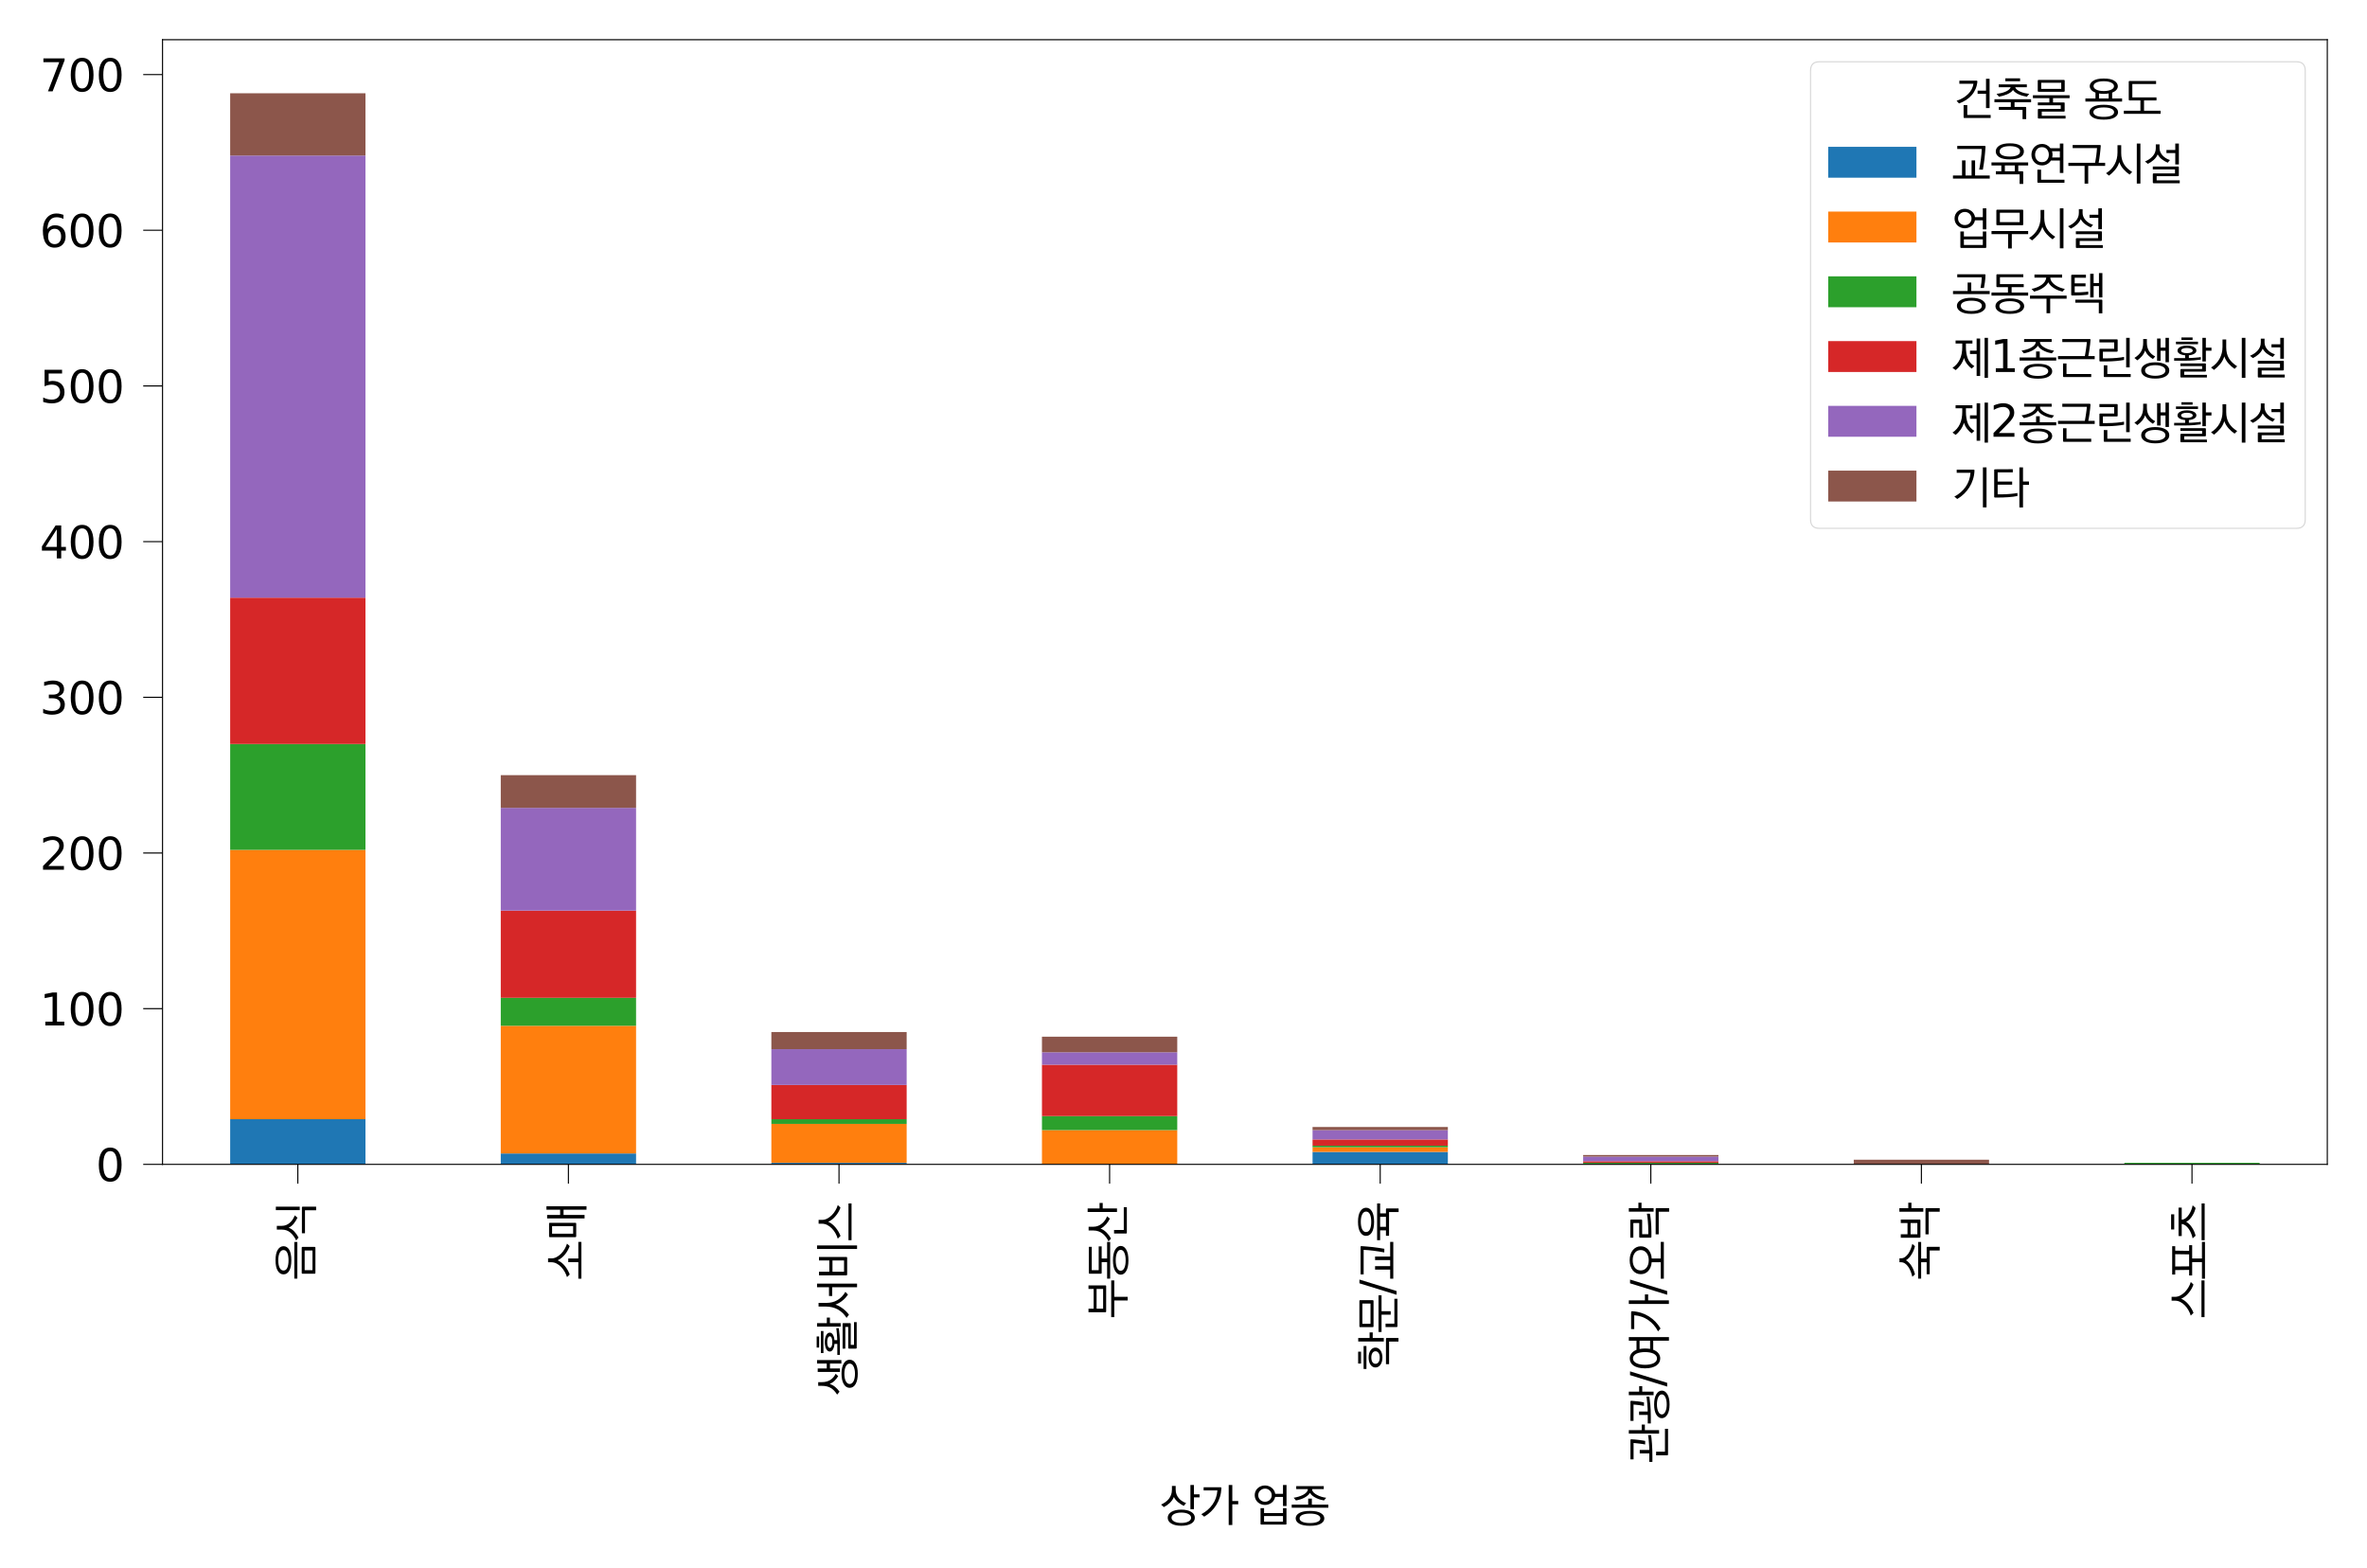 <?xml version="1.0" encoding="utf-8" standalone="no"?>
<!DOCTYPE svg PUBLIC "-//W3C//DTD SVG 1.1//EN"
  "http://www.w3.org/Graphics/SVG/1.1/DTD/svg11.dtd">
<svg xmlns:xlink="http://www.w3.org/1999/xlink" width="429.21pt" height="284.31pt" viewBox="0 0 429.21 284.31" xmlns="http://www.w3.org/2000/svg" version="1.1">
 <defs>
  <style type="text/css">*{stroke-linejoin: round; stroke-linecap: butt}</style>
 </defs>
 <g id="figure_1">
  <g id="patch_1">
   <path d="M 0 284.31 
L 429.21 284.31 
L 429.21 0 
L 0 0 
z
" style="fill: #ffffff"/>
  </g>
  <g id="axes_1">
   <g id="patch_2">
    <path d="M 29.47 211.12 
L 422.01 211.12 
L 422.01 7.2 
L 29.47 7.2 
z
" style="fill: #ffffff"/>
   </g>
   <g id="patch_3">
    <path d="M 41.737 211.12 
L 66.271 211.12 
L 66.271 202.934 
L 41.737 202.934 
z
" clip-path="url(#pb2038dc96d)" style="fill: #1f77b4"/>
   </g>
   <g id="patch_4">
    <path d="M 90.804 211.12 
L 115.338 211.12 
L 115.338 209.144 
L 90.804 209.144 
z
" clip-path="url(#pb2038dc96d)" style="fill: #1f77b4"/>
   </g>
   <g id="patch_5">
    <path d="M 139.872 211.12 
L 164.406 211.12 
L 164.406 210.838 
L 139.872 210.838 
z
" clip-path="url(#pb2038dc96d)" style="fill: #1f77b4"/>
   </g>
   <g id="patch_6">
    <path d="M 188.939 211.12 
L 213.473 211.12 
L 213.473 211.12 
L 188.939 211.12 
z
" clip-path="url(#pb2038dc96d)" style="fill: #1f77b4"/>
   </g>
   <g id="patch_7">
    <path d="M 238.007 211.12 
L 262.541 211.12 
L 262.541 208.862 
L 238.007 208.862 
z
" clip-path="url(#pb2038dc96d)" style="fill: #1f77b4"/>
   </g>
   <g id="patch_8">
    <path d="M 287.074 211.12 
L 311.608 211.12 
L 311.608 211.12 
L 287.074 211.12 
z
" clip-path="url(#pb2038dc96d)" style="fill: #1f77b4"/>
   </g>
   <g id="patch_9">
    <path d="M 336.142 211.12 
L 360.676 211.12 
L 360.676 211.12 
L 336.142 211.12 
z
" clip-path="url(#pb2038dc96d)" style="fill: #1f77b4"/>
   </g>
   <g id="patch_10">
    <path d="M 385.209 211.12 
L 409.743 211.12 
L 409.743 211.12 
L 385.209 211.12 
z
" clip-path="url(#pb2038dc96d)" style="fill: #1f77b4"/>
   </g>
   <g id="patch_11">
    <path d="M 41.737 202.934 
L 66.271 202.934 
L 66.271 154.099 
L 41.737 154.099 
z
" clip-path="url(#pb2038dc96d)" style="fill: #ff7f0e"/>
   </g>
   <g id="patch_12">
    <path d="M 90.804 209.144 
L 115.338 209.144 
L 115.338 185.997 
L 90.804 185.997 
z
" clip-path="url(#pb2038dc96d)" style="fill: #ff7f0e"/>
   </g>
   <g id="patch_13">
    <path d="M 139.872 210.838 
L 164.406 210.838 
L 164.406 203.781 
L 139.872 203.781 
z
" clip-path="url(#pb2038dc96d)" style="fill: #ff7f0e"/>
   </g>
   <g id="patch_14">
    <path d="M 188.939 211.12 
L 213.473 211.12 
L 213.473 204.91 
L 188.939 204.91 
z
" clip-path="url(#pb2038dc96d)" style="fill: #ff7f0e"/>
   </g>
   <g id="patch_15">
    <path d="M 238.007 208.862 
L 262.541 208.862 
L 262.541 208.015 
L 238.007 208.015 
z
" clip-path="url(#pb2038dc96d)" style="fill: #ff7f0e"/>
   </g>
   <g id="patch_16">
    <path d="M 287.074 211.12 
L 311.608 211.12 
L 311.608 211.12 
L 287.074 211.12 
z
" clip-path="url(#pb2038dc96d)" style="fill: #ff7f0e"/>
   </g>
   <g id="patch_17">
    <path d="M 336.142 211.12 
L 360.676 211.12 
L 360.676 211.12 
L 336.142 211.12 
z
" clip-path="url(#pb2038dc96d)" style="fill: #ff7f0e"/>
   </g>
   <g id="patch_18">
    <path d="M 385.209 211.12 
L 409.743 211.12 
L 409.743 211.12 
L 385.209 211.12 
z
" clip-path="url(#pb2038dc96d)" style="fill: #ff7f0e"/>
   </g>
   <g id="patch_19">
    <path d="M 41.737 154.099 
L 66.271 154.099 
L 66.271 134.904 
L 41.737 134.904 
z
" clip-path="url(#pb2038dc96d)" style="fill: #2ca02c"/>
   </g>
   <g id="patch_20">
    <path d="M 90.804 185.997 
L 115.338 185.997 
L 115.338 180.916 
L 90.804 180.916 
z
" clip-path="url(#pb2038dc96d)" style="fill: #2ca02c"/>
   </g>
   <g id="patch_21">
    <path d="M 139.872 203.781 
L 164.406 203.781 
L 164.406 202.934 
L 139.872 202.934 
z
" clip-path="url(#pb2038dc96d)" style="fill: #2ca02c"/>
   </g>
   <g id="patch_22">
    <path d="M 188.939 204.91 
L 213.473 204.91 
L 213.473 202.369 
L 188.939 202.369 
z
" clip-path="url(#pb2038dc96d)" style="fill: #2ca02c"/>
   </g>
   <g id="patch_23">
    <path d="M 238.007 208.015 
L 262.541 208.015 
L 262.541 207.733 
L 238.007 207.733 
z
" clip-path="url(#pb2038dc96d)" style="fill: #2ca02c"/>
   </g>
   <g id="patch_24">
    <path d="M 287.074 211.12 
L 311.608 211.12 
L 311.608 210.838 
L 287.074 210.838 
z
" clip-path="url(#pb2038dc96d)" style="fill: #2ca02c"/>
   </g>
   <g id="patch_25">
    <path d="M 336.142 211.12 
L 360.676 211.12 
L 360.676 211.12 
L 336.142 211.12 
z
" clip-path="url(#pb2038dc96d)" style="fill: #2ca02c"/>
   </g>
   <g id="patch_26">
    <path d="M 385.209 211.12 
L 409.743 211.12 
L 409.743 210.838 
L 385.209 210.838 
z
" clip-path="url(#pb2038dc96d)" style="fill: #2ca02c"/>
   </g>
   <g id="patch_27">
    <path d="M 41.737 134.904 
L 66.271 134.904 
L 66.271 108.37 
L 41.737 108.37 
z
" clip-path="url(#pb2038dc96d)" style="fill: #d62728"/>
   </g>
   <g id="patch_28">
    <path d="M 90.804 180.916 
L 115.338 180.916 
L 115.338 165.108 
L 90.804 165.108 
z
" clip-path="url(#pb2038dc96d)" style="fill: #d62728"/>
   </g>
   <g id="patch_29">
    <path d="M 139.872 202.934 
L 164.406 202.934 
L 164.406 196.724 
L 139.872 196.724 
z
" clip-path="url(#pb2038dc96d)" style="fill: #d62728"/>
   </g>
   <g id="patch_30">
    <path d="M 188.939 202.369 
L 213.473 202.369 
L 213.473 193.054 
L 188.939 193.054 
z
" clip-path="url(#pb2038dc96d)" style="fill: #d62728"/>
   </g>
   <g id="patch_31">
    <path d="M 238.007 207.733 
L 262.541 207.733 
L 262.541 206.603 
L 238.007 206.603 
z
" clip-path="url(#pb2038dc96d)" style="fill: #d62728"/>
   </g>
   <g id="patch_32">
    <path d="M 287.074 210.838 
L 311.608 210.838 
L 311.608 210.555 
L 287.074 210.555 
z
" clip-path="url(#pb2038dc96d)" style="fill: #d62728"/>
   </g>
   <g id="patch_33">
    <path d="M 336.142 211.12 
L 360.676 211.12 
L 360.676 211.12 
L 336.142 211.12 
z
" clip-path="url(#pb2038dc96d)" style="fill: #d62728"/>
   </g>
   <g id="patch_34">
    <path d="M 385.209 211.12 
L 409.743 211.12 
L 409.743 211.12 
L 385.209 211.12 
z
" clip-path="url(#pb2038dc96d)" style="fill: #d62728"/>
   </g>
   <g id="patch_35">
    <path d="M 41.737 108.37 
L 66.271 108.37 
L 66.271 28.202 
L 41.737 28.202 
z
" clip-path="url(#pb2038dc96d)" style="fill: #9467bd"/>
   </g>
   <g id="patch_36">
    <path d="M 90.804 165.108 
L 115.338 165.108 
L 115.338 146.478 
L 90.804 146.478 
z
" clip-path="url(#pb2038dc96d)" style="fill: #9467bd"/>
   </g>
   <g id="patch_37">
    <path d="M 139.872 196.724 
L 164.406 196.724 
L 164.406 190.231 
L 139.872 190.231 
z
" clip-path="url(#pb2038dc96d)" style="fill: #9467bd"/>
   </g>
   <g id="patch_38">
    <path d="M 188.939 193.054 
L 213.473 193.054 
L 213.473 190.796 
L 188.939 190.796 
z
" clip-path="url(#pb2038dc96d)" style="fill: #9467bd"/>
   </g>
   <g id="patch_39">
    <path d="M 238.007 206.603 
L 262.541 206.603 
L 262.541 204.91 
L 238.007 204.91 
z
" clip-path="url(#pb2038dc96d)" style="fill: #9467bd"/>
   </g>
   <g id="patch_40">
    <path d="M 287.074 210.555 
L 311.608 210.555 
L 311.608 209.709 
L 287.074 209.709 
z
" clip-path="url(#pb2038dc96d)" style="fill: #9467bd"/>
   </g>
   <g id="patch_41">
    <path d="M 336.142 211.12 
L 360.676 211.12 
L 360.676 211.12 
L 336.142 211.12 
z
" clip-path="url(#pb2038dc96d)" style="fill: #9467bd"/>
   </g>
   <g id="patch_42">
    <path d="M 385.209 211.12 
L 409.743 211.12 
L 409.743 211.12 
L 385.209 211.12 
z
" clip-path="url(#pb2038dc96d)" style="fill: #9467bd"/>
   </g>
   <g id="patch_43">
    <path d="M 41.737 28.202 
L 66.271 28.202 
L 66.271 16.91 
L 41.737 16.91 
z
" clip-path="url(#pb2038dc96d)" style="fill: #8c564b"/>
   </g>
   <g id="patch_44">
    <path d="M 90.804 146.478 
L 115.338 146.478 
L 115.338 140.55 
L 90.804 140.55 
z
" clip-path="url(#pb2038dc96d)" style="fill: #8c564b"/>
   </g>
   <g id="patch_45">
    <path d="M 139.872 190.231 
L 164.406 190.231 
L 164.406 187.126 
L 139.872 187.126 
z
" clip-path="url(#pb2038dc96d)" style="fill: #8c564b"/>
   </g>
   <g id="patch_46">
    <path d="M 188.939 190.796 
L 213.473 190.796 
L 213.473 187.973 
L 188.939 187.973 
z
" clip-path="url(#pb2038dc96d)" style="fill: #8c564b"/>
   </g>
   <g id="patch_47">
    <path d="M 238.007 204.91 
L 262.541 204.91 
L 262.541 204.345 
L 238.007 204.345 
z
" clip-path="url(#pb2038dc96d)" style="fill: #8c564b"/>
   </g>
   <g id="patch_48">
    <path d="M 287.074 209.709 
L 311.608 209.709 
L 311.608 209.426 
L 287.074 209.426 
z
" clip-path="url(#pb2038dc96d)" style="fill: #8c564b"/>
   </g>
   <g id="patch_49">
    <path d="M 336.142 211.12 
L 360.676 211.12 
L 360.676 210.273 
L 336.142 210.273 
z
" clip-path="url(#pb2038dc96d)" style="fill: #8c564b"/>
   </g>
   <g id="patch_50">
    <path d="M 385.209 211.12 
L 409.743 211.12 
L 409.743 211.12 
L 385.209 211.12 
z
" clip-path="url(#pb2038dc96d)" style="fill: #8c564b"/>
   </g>
   <g id="matplotlib.axis_1">
    <g id="xtick_1">
     <g id="line2d_1">
      <defs>
       <path id="made3666fba" d="M 0 0 
L 0 3.5 
" style="stroke: #000000; stroke-width: 0.2"/>
      </defs>
      <g>
       <use xlink:href="#made3666fba" x="54.004" y="211.12" style="stroke: #000000; stroke-width: 0.2"/>
      </g>
     </g>
     <g id="text_1">
      <!-- 음식 -->
      <g transform="translate(56.211 232.072) rotate(-90) scale(0.08 -0.08)">
       <defs>
        <path id="KoPubDotumMedium-c74c" d="M 787 3750 
Q 787 4256 1296 4569 
Q 1805 4883 2784 4883 
Q 3763 4883 4268 4566 
Q 4774 4250 4774 3750 
Q 4774 3238 4272 2940 
Q 3770 2643 2784 2643 
Q 1805 2643 1296 2940 
Q 787 3238 787 3750 
z
M 4230 3750 
Q 4230 4109 3830 4301 
Q 3430 4493 2784 4493 
Q 2125 4493 1728 4304 
Q 1331 4115 1331 3750 
Q 1331 3386 1721 3213 
Q 2112 3040 2784 3040 
Q 3437 3040 3833 3213 
Q 4230 3386 4230 3750 
z
M 5376 1792 
L 179 1792 
L 179 2221 
L 5376 2221 
L 5376 1792 
z
M 1376 -352 
L 4166 -352 
L 4166 755 
L 1376 755 
L 1376 -352 
z
M 1011 1171 
L 4544 1171 
Q 4621 1171 4649 1142 
Q 4678 1114 4678 1037 
L 4678 -634 
Q 4678 -710 4649 -739 
Q 4621 -768 4544 -768 
L 1011 -768 
Q 934 -768 905 -739 
Q 877 -710 877 -634 
L 877 1037 
Q 877 1114 905 1142 
Q 934 1171 1011 1171 
z
" transform="scale(0.016)"/>
        <path id="KoPubDotumMedium-c2dd" d="M 141 1958 
Q 813 2272 1245 2768 
Q 1677 3264 1677 4000 
L 1677 4698 
L 2208 4698 
L 2208 4000 
Q 2208 3661 2323 3376 
Q 2438 3091 2643 2861 
Q 2842 2624 3114 2448 
Q 3386 2272 3693 2163 
L 3366 1773 
Q 2925 1984 2537 2288 
Q 2150 2592 1939 3021 
Q 1786 2579 1408 2224 
Q 1030 1869 544 1619 
L 141 1958 
z
M 4928 4838 
L 4928 1453 
L 4429 1453 
L 4429 4838 
L 4928 4838 
z
M 4787 1146 
Q 4864 1146 4893 1117 
Q 4922 1088 4922 1011 
L 4922 -870 
L 4410 -870 
L 4410 710 
L 1158 710 
L 1158 1146 
L 4787 1146 
z
" transform="scale(0.016)"/>
       </defs>
       <use xlink:href="#KoPubDotumMedium-c74c"/>
       <use xlink:href="#KoPubDotumMedium-c2dd" x="87.2"/>
      </g>
     </g>
    </g>
    <g id="xtick_2">
     <g id="line2d_2">
      <g>
       <use xlink:href="#made3666fba" x="103.071" y="211.12" style="stroke: #000000; stroke-width: 0.2"/>
      </g>
     </g>
     <g id="text_2">
      <!-- 소매 -->
      <g transform="translate(105.279 232.072) rotate(-90) scale(0.08 -0.08)">
       <defs>
        <path id="KoPubDotumMedium-c18c" d="M 3046 4141 
Q 3046 3750 3238 3395 
Q 3430 3040 3731 2746 
Q 4032 2458 4406 2243 
Q 4781 2029 5139 1926 
L 4787 1542 
Q 4480 1658 4176 1827 
Q 3872 1997 3603 2214 
Q 3334 2438 3120 2697 
Q 2906 2957 2784 3258 
Q 2509 2656 1968 2221 
Q 1427 1786 774 1536 
L 397 1926 
Q 781 2042 1158 2256 
Q 1536 2470 1830 2752 
Q 2131 3040 2316 3392 
Q 2502 3744 2502 4141 
L 2502 4608 
L 3046 4608 
L 3046 4141 
z
M 5382 -115 
L 173 -115 
L 173 320 
L 2515 320 
L 2515 1747 
L 3034 1747 
L 3034 320 
L 5382 320 
L 5382 -115 
z
" transform="scale(0.016)"/>
        <path id="KoPubDotumMedium-b9e4" d="M 1094 1056 
L 2157 1056 
L 2157 4038 
L 1094 4038 
L 1094 1056 
z
M 742 4467 
L 2502 4467 
Q 2579 4467 2608 4438 
Q 2637 4410 2637 4333 
L 2637 755 
Q 2637 678 2608 649 
Q 2579 621 2502 621 
L 742 621 
Q 666 621 637 649 
Q 608 678 608 755 
L 608 4333 
Q 608 4410 637 4438 
Q 666 4467 742 4467 
z
M 3750 4742 
L 3750 2899 
L 4493 2899 
L 4493 4838 
L 4986 4838 
L 4986 -838 
L 4493 -838 
L 4493 2413 
L 3750 2413 
L 3750 -563 
L 3264 -563 
L 3264 4742 
L 3750 4742 
z
" transform="scale(0.016)"/>
       </defs>
       <use xlink:href="#KoPubDotumMedium-c18c"/>
       <use xlink:href="#KoPubDotumMedium-b9e4" x="87.2"/>
      </g>
     </g>
    </g>
    <g id="xtick_3">
     <g id="line2d_3">
      <g>
       <use xlink:href="#made3666fba" x="152.139" y="211.12" style="stroke: #000000; stroke-width: 0.2"/>
      </g>
     </g>
     <g id="text_3">
      <!-- 생활서비스 -->
      <g transform="translate(154.346 253.001) rotate(-90) scale(0.08 -0.08)">
       <defs>
        <path id="KoPubDotumMedium-c0dd" d="M 2720 1837 
Q 2355 2061 2070 2349 
Q 1786 2637 1619 3046 
Q 1466 2598 1181 2259 
Q 896 1920 518 1651 
L 102 1990 
Q 768 2406 1056 2912 
Q 1344 3418 1344 4147 
L 1344 4672 
L 1869 4672 
L 1869 4141 
Q 1869 3450 2176 2963 
Q 2483 2477 3053 2202 
L 2720 1837 
z
M 3808 4742 
L 3808 3462 
L 4506 3462 
L 4506 4838 
L 4992 4838 
L 4992 1389 
L 4506 1389 
L 4506 3008 
L 3808 3008 
L 3808 1587 
L 3315 1587 
L 3315 4742 
L 3808 4742 
z
M 1062 218 
Q 1062 742 1600 1056 
Q 2138 1370 3059 1370 
Q 3981 1370 4512 1053 
Q 5043 736 5043 218 
Q 5043 -307 4521 -620 
Q 4000 -934 3059 -934 
Q 2138 -934 1600 -627 
Q 1062 -320 1062 218 
z
M 1606 218 
Q 1606 32 1718 -109 
Q 1830 -250 2022 -346 
Q 2221 -442 2486 -490 
Q 2752 -538 3059 -538 
Q 3674 -538 4083 -342 
Q 4493 -147 4493 211 
Q 4493 576 4083 771 
Q 3674 966 3059 966 
Q 2746 966 2480 918 
Q 2214 870 2022 774 
Q 1824 678 1715 537 
Q 1606 397 1606 218 
z
" transform="scale(0.016)"/>
        <path id="KoPubDotumMedium-d65c" d="M 538 4288 
L 3661 4288 
L 3661 3930 
L 538 3930 
L 538 4288 
z
M 1312 4890 
L 2893 4890 
L 2893 4538 
L 1312 4538 
L 1312 4890 
z
M 2093 3738 
Q 2688 3738 3059 3542 
Q 3430 3347 3430 3034 
Q 3430 2765 3132 2585 
Q 2835 2406 2368 2368 
L 2368 1978 
Q 2528 1978 2755 1990 
Q 2982 2003 3219 2022 
Q 3456 2042 3677 2064 
Q 3898 2086 4058 2112 
L 4058 1754 
Q 3648 1690 3049 1645 
Q 2451 1600 1818 1600 
L 282 1600 
L 282 1965 
L 1837 1965 
L 1837 2368 
Q 1357 2406 1056 2582 
Q 755 2758 755 3027 
Q 755 3341 1126 3539 
Q 1498 3738 2093 3738 
z
M 2093 3398 
Q 1709 3398 1488 3296 
Q 1267 3194 1267 3021 
Q 1267 2867 1488 2768 
Q 1709 2669 2093 2669 
Q 2470 2669 2691 2768 
Q 2912 2867 2912 3021 
Q 2912 3194 2691 3296 
Q 2470 3398 2093 3398 
z
M 4774 4838 
L 4774 3450 
L 5568 3450 
L 5568 3014 
L 4774 3014 
L 4774 1491 
L 4282 1491 
L 4282 4838 
L 4774 4838 
z
M 4646 1216 
Q 4723 1216 4752 1187 
Q 4781 1158 4781 1082 
L 4781 192 
Q 4781 115 4752 86 
Q 4723 58 4646 58 
L 1702 58 
L 1702 -403 
L 4922 -403 
L 4922 -781 
L 1299 -781 
Q 1222 -781 1193 -752 
Q 1165 -723 1165 -646 
L 1165 282 
Q 1165 358 1193 387 
Q 1222 416 1299 416 
L 4243 416 
L 4243 832 
L 1165 832 
L 1165 1216 
L 4646 1216 
z
" transform="scale(0.016)"/>
        <path id="KoPubDotumMedium-c11c" d="M 3174 3142 
L 4416 3142 
L 4416 4838 
L 4928 4838 
L 4928 -832 
L 4416 -832 
L 4416 2688 
L 3174 2688 
L 3174 3142 
z
M 2195 3501 
Q 2195 3059 2291 2678 
Q 2387 2298 2573 1984 
Q 2771 1626 3075 1334 
Q 3379 1043 3757 819 
Q 3661 742 3552 633 
Q 3443 525 3379 454 
Q 3174 589 2969 765 
Q 2765 941 2592 1152 
Q 2394 1382 2227 1651 
Q 2061 1920 1946 2234 
Q 1869 1952 1715 1677 
Q 1562 1402 1370 1152 
Q 1171 890 947 672 
Q 723 454 512 314 
Q 435 384 307 483 
Q 179 582 70 653 
Q 454 890 758 1206 
Q 1062 1523 1274 1901 
Q 1472 2266 1574 2691 
Q 1677 3117 1677 3590 
L 1677 4621 
L 2195 4621 
L 2195 3501 
z
" transform="scale(0.016)"/>
        <path id="KoPubDotumMedium-be44" d="M 1152 1011 
L 2758 1011 
L 2758 2650 
L 1152 2650 
L 1152 1011 
z
M 646 704 
L 646 4563 
L 1152 4563 
L 1152 3098 
L 2758 3098 
L 2758 4563 
L 3251 4563 
L 3251 704 
Q 3251 627 3222 598 
Q 3194 570 3117 570 
L 781 570 
Q 704 570 675 598 
Q 646 627 646 704 
z
M 4883 4838 
L 4883 -832 
L 4384 -832 
L 4384 4838 
L 4883 4838 
z
" transform="scale(0.016)"/>
        <path id="KoPubDotumMedium-c2a4" d="M 3053 4128 
Q 3053 3763 3229 3414 
Q 3405 3066 3699 2765 
Q 3994 2470 4371 2243 
Q 4749 2016 5152 1894 
L 4794 1517 
Q 4512 1613 4208 1782 
Q 3904 1952 3629 2182 
Q 3354 2406 3130 2678 
Q 2906 2950 2790 3258 
Q 2662 2957 2444 2688 
Q 2227 2419 1952 2195 
Q 1677 1971 1373 1795 
Q 1069 1619 781 1510 
L 397 1901 
Q 781 2016 1161 2230 
Q 1542 2445 1837 2733 
Q 2138 3021 2323 3376 
Q 2509 3731 2509 4128 
L 2509 4614 
L 3053 4614 
L 3053 4128 
z
M 5382 -51 
L 173 -51 
L 173 384 
L 5382 384 
L 5382 -51 
z
" transform="scale(0.016)"/>
       </defs>
       <use xlink:href="#KoPubDotumMedium-c0dd"/>
       <use xlink:href="#KoPubDotumMedium-d65c" x="87.2"/>
       <use xlink:href="#KoPubDotumMedium-c11c" x="174.4"/>
       <use xlink:href="#KoPubDotumMedium-be44" x="261.6"/>
       <use xlink:href="#KoPubDotumMedium-c2a4" x="348.8"/>
      </g>
     </g>
    </g>
    <g id="xtick_4">
     <g id="line2d_4">
      <g>
       <use xlink:href="#made3666fba" x="201.206" y="211.12" style="stroke: #000000; stroke-width: 0.2"/>
      </g>
     </g>
     <g id="text_4">
      <!-- 부동산 -->
      <g transform="translate(203.414 239.049) rotate(-90) scale(0.08 -0.08)">
       <defs>
        <path id="KoPubDotumMedium-bd80" d="M 1370 2643 
L 4173 2643 
L 4173 3571 
L 1370 3571 
L 1370 2643 
z
M 870 2349 
L 870 4717 
L 1370 4717 
L 1370 3987 
L 4173 3987 
L 4173 4717 
L 4678 4717 
L 4678 2349 
Q 4678 2272 4649 2243 
Q 4621 2214 4544 2214 
L 1005 2214 
Q 928 2214 899 2243 
Q 870 2272 870 2349 
z
M 5376 1062 
L 3053 1062 
L 3053 -832 
L 2541 -832 
L 2541 1062 
L 179 1062 
L 179 1498 
L 5376 1498 
L 5376 1062 
z
" transform="scale(0.016)"/>
        <path id="KoPubDotumMedium-b3d9" d="M 1011 4672 
L 4691 4672 
L 4691 4256 
L 1382 4256 
L 1382 3270 
L 4749 3270 
L 4749 2848 
L 3034 2848 
L 3034 2080 
L 5376 2080 
L 5376 1645 
L 179 1645 
L 179 2080 
L 2515 2080 
L 2515 2848 
L 1011 2848 
Q 928 2848 902 2873 
Q 877 2899 877 2976 
L 877 4538 
Q 877 4614 905 4643 
Q 934 4672 1011 4672 
z
M 742 154 
Q 742 627 1267 937 
Q 1792 1248 2778 1248 
Q 3757 1248 4285 937 
Q 4813 627 4813 154 
Q 4813 -326 4288 -633 
Q 3763 -941 2778 -941 
Q 1792 -941 1267 -633 
Q 742 -326 742 154 
z
M 1299 160 
Q 1299 -186 1702 -368 
Q 2106 -550 2778 -550 
Q 3424 -550 3840 -368 
Q 4256 -186 4256 160 
Q 4256 486 3840 672 
Q 3424 858 2778 858 
Q 2106 858 1702 675 
Q 1299 493 1299 160 
z
" transform="scale(0.016)"/>
        <path id="KoPubDotumMedium-c0b0" d="M 3232 1690 
Q 3053 1773 2851 1904 
Q 2650 2035 2458 2202 
Q 2266 2374 2096 2576 
Q 1926 2778 1824 3008 
Q 1734 2758 1580 2540 
Q 1427 2323 1235 2131 
Q 1043 1946 828 1792 
Q 614 1638 403 1523 
L 13 1875 
Q 326 2022 604 2230 
Q 883 2438 1094 2701 
Q 1306 2963 1427 3286 
Q 1549 3610 1549 3994 
L 1549 4698 
L 2080 4698 
L 2080 4038 
Q 2080 3680 2201 3369 
Q 2323 3059 2534 2810 
Q 2739 2560 3008 2374 
Q 3277 2189 3565 2086 
L 3232 1690 
z
M 4672 4838 
L 4672 3149 
L 5453 3149 
L 5453 2701 
L 4672 2701 
L 4672 678 
L 4173 678 
L 4173 4838 
L 4672 4838 
z
M 1120 1094 
L 1626 1094 
L 1626 -282 
L 4851 -282 
L 4851 -717 
L 1254 -717 
Q 1178 -717 1149 -688 
Q 1120 -659 1120 -582 
L 1120 1094 
z
" transform="scale(0.016)"/>
       </defs>
       <use xlink:href="#KoPubDotumMedium-bd80"/>
       <use xlink:href="#KoPubDotumMedium-b3d9" x="87.2"/>
       <use xlink:href="#KoPubDotumMedium-c0b0" x="174.4"/>
      </g>
     </g>
    </g>
    <g id="xtick_5">
     <g id="line2d_5">
      <g>
       <use xlink:href="#made3666fba" x="250.274" y="211.12" style="stroke: #000000; stroke-width: 0.2"/>
      </g>
     </g>
     <g id="text_5">
      <!-- 학문/교육 -->
      <g transform="translate(252.481 248.72) rotate(-90) scale(0.08 -0.08)">
       <defs>
        <path id="KoPubDotumMedium-d559" d="M 390 4077 
L 3642 4077 
L 3642 3674 
L 390 3674 
L 390 4077 
z
M 2842 4442 
L 1158 4442 
L 1158 4851 
L 2842 4851 
L 2842 4442 
z
M 2010 3366 
Q 2637 3366 3027 3094 
Q 3418 2822 3418 2394 
Q 3418 2176 3309 1997 
Q 3200 1818 3014 1683 
Q 2829 1555 2569 1481 
Q 2310 1408 2010 1408 
Q 1702 1408 1443 1481 
Q 1184 1555 998 1683 
Q 813 1818 707 1997 
Q 602 2176 602 2394 
Q 602 2822 992 3094 
Q 1382 3366 2010 3366 
z
M 2010 2982 
Q 1587 2982 1353 2819 
Q 1120 2656 1120 2394 
Q 1120 2131 1353 1961 
Q 1587 1792 2010 1792 
Q 2426 1792 2662 1961 
Q 2899 2131 2899 2394 
Q 2899 2656 2662 2819 
Q 2426 2982 2010 2982 
z
M 5568 2784 
L 4781 2784 
L 4781 1216 
L 4282 1216 
L 4282 4838 
L 4781 4838 
L 4781 3226 
L 5568 3226 
L 5568 2784 
z
M 4646 909 
Q 4723 909 4752 880 
Q 4781 851 4781 774 
L 4781 -864 
L 4269 -864 
L 4269 467 
L 1069 467 
L 1069 909 
L 4646 909 
z
" transform="scale(0.016)"/>
        <path id="KoPubDotumMedium-bb38" d="M 4205 3098 
L 4205 4250 
L 1344 4250 
L 1344 3098 
L 4205 3098 
z
M 3123 237 
L 2630 237 
L 2630 1536 
L 179 1536 
L 179 1965 
L 5376 1965 
L 5376 1536 
L 3123 1536 
L 3123 237 
z
M 4550 2669 
L 998 2669 
Q 922 2669 893 2697 
Q 864 2726 864 2803 
L 864 4538 
Q 864 4614 893 4643 
Q 922 4672 998 4672 
L 4550 4672 
Q 4627 4672 4656 4643 
Q 4685 4614 4685 4538 
L 4685 2803 
Q 4685 2726 4656 2697 
Q 4627 2669 4550 2669 
z
M 1011 -717 
Q 934 -717 905 -688 
Q 877 -659 877 -582 
L 877 966 
L 1363 966 
L 1363 -282 
L 4883 -282 
L 4883 -717 
L 1011 -717 
z
" transform="scale(0.016)"/>
        <path id="DejaVuSans-2f" d="M 1625 4666 
L 2156 4666 
L 531 -594 
L 0 -594 
L 1625 4666 
z
" transform="scale(0.016)"/>
        <path id="KoPubDotumMedium-ad50" d="M 4653 4506 
Q 4730 4506 4758 4477 
Q 4787 4448 4787 4371 
Q 4762 3994 4726 3581 
Q 4691 3168 4646 2746 
Q 4595 2323 4534 1913 
Q 4474 1504 4410 1139 
L 3891 1146 
Q 4026 1837 4128 2617 
Q 4230 3398 4256 4070 
L 781 4070 
L 781 4506 
L 4653 4506 
z
M 173 314 
L 1459 314 
L 1459 2451 
L 1952 2451 
L 1952 314 
L 2810 314 
L 2810 2451 
L 3309 2451 
L 3309 314 
L 5382 314 
L 5382 -128 
L 173 -128 
L 173 314 
z
" transform="scale(0.016)"/>
        <path id="KoPubDotumMedium-c721" d="M 787 3725 
Q 787 4230 1296 4550 
Q 1805 4870 2784 4870 
Q 3763 4870 4268 4547 
Q 4774 4224 4774 3725 
Q 4774 3213 4272 2902 
Q 3770 2592 2784 2592 
Q 1805 2592 1296 2902 
Q 787 3213 787 3725 
z
M 4230 3725 
Q 4230 4083 3830 4278 
Q 3430 4474 2784 4474 
Q 2125 4474 1728 4282 
Q 1331 4090 1331 3725 
Q 1331 3360 1721 3177 
Q 2112 2995 2784 2995 
Q 3437 2995 3833 3177 
Q 4230 3360 4230 3725 
z
M 179 2163 
L 5376 2163 
L 5376 1734 
L 3974 1734 
L 3974 909 
L 4544 909 
Q 4621 909 4649 880 
Q 4678 851 4678 774 
L 4678 -883 
L 4166 -883 
L 4166 474 
L 800 474 
L 800 909 
L 1574 909 
L 1574 1734 
L 179 1734 
L 179 2163 
z
M 3482 909 
L 3482 1734 
L 2074 1734 
L 2074 909 
L 3482 909 
z
" transform="scale(0.016)"/>
       </defs>
       <use xlink:href="#KoPubDotumMedium-d559"/>
       <use xlink:href="#KoPubDotumMedium-bb38" x="87.2"/>
       <use xlink:href="#DejaVuSans-2f" x="174.4"/>
       <use xlink:href="#KoPubDotumMedium-ad50" x="208.091"/>
       <use xlink:href="#KoPubDotumMedium-c721" x="295.291"/>
      </g>
     </g>
    </g>
    <g id="xtick_6">
     <g id="line2d_6">
      <g>
       <use xlink:href="#made3666fba" x="299.341" y="211.12" style="stroke: #000000; stroke-width: 0.2"/>
      </g>
     </g>
     <g id="text_6">
      <!-- 관광/여가/오락 -->
      <g transform="translate(301.549 265.368) rotate(-90) scale(0.08 -0.08)">
       <defs>
        <path id="KoPubDotumMedium-ad00" d="M 3302 4608 
Q 3379 4608 3408 4579 
Q 3437 4550 3437 4474 
Q 3424 4211 3398 3939 
Q 3373 3667 3341 3411 
Q 3309 3149 3273 2921 
Q 3238 2694 3200 2522 
L 2701 2522 
Q 2733 2675 2765 2883 
Q 2797 3091 2822 3315 
Q 2854 3533 2873 3757 
Q 2893 3981 2912 4166 
L 595 4166 
L 595 4608 
L 3302 4608 
z
M 4237 550 
L 4237 4838 
L 4736 4838 
L 4736 3014 
L 5517 3014 
L 5517 2566 
L 4736 2566 
L 4736 550 
L 4237 550 
z
M 1920 3290 
L 1920 1939 
Q 2099 1939 2374 1952 
Q 2650 1965 2944 1990 
Q 3245 2010 3533 2042 
Q 3821 2074 4032 2112 
L 4032 1683 
Q 3622 1619 2825 1558 
Q 2029 1498 934 1498 
L 237 1498 
L 237 1939 
L 1434 1939 
L 1434 3290 
L 1920 3290 
z
M 1299 -717 
Q 1222 -717 1193 -688 
Q 1165 -659 1165 -582 
L 1165 973 
L 1670 973 
L 1670 -282 
L 4922 -282 
L 4922 -717 
L 1299 -717 
z
" transform="scale(0.016)"/>
        <path id="KoPubDotumMedium-ad11" d="M 3302 4608 
Q 3379 4608 3408 4579 
Q 3437 4550 3437 4474 
Q 3411 3987 3350 3513 
Q 3290 3040 3206 2694 
L 2714 2694 
Q 2739 2835 2771 3020 
Q 2803 3206 2829 3411 
Q 2854 3610 2873 3808 
Q 2893 4006 2906 4173 
L 595 4173 
L 595 4608 
L 3302 4608 
z
M 4237 1331 
L 4237 4838 
L 4736 4838 
L 4736 3373 
L 5517 3373 
L 5517 2938 
L 4736 2938 
L 4736 1331 
L 4237 1331 
z
M 1920 3386 
L 1920 2163 
Q 2099 2163 2371 2176 
Q 2643 2189 2944 2214 
Q 3238 2240 3526 2269 
Q 3814 2298 4026 2336 
L 4026 1926 
Q 3622 1862 2867 1792 
Q 2112 1722 1171 1722 
L 230 1722 
L 230 2157 
L 1434 2157 
L 1434 3386 
L 1920 3386 
z
M 973 166 
Q 973 621 1469 937 
Q 1965 1254 2918 1254 
Q 3866 1254 4374 937 
Q 4883 621 4883 160 
Q 4883 -301 4374 -617 
Q 3866 -934 2925 -934 
Q 1971 -934 1472 -614 
Q 973 -294 973 166 
z
M 1504 160 
Q 1504 6 1609 -122 
Q 1715 -250 1907 -339 
Q 2093 -435 2355 -483 
Q 2618 -531 2925 -531 
Q 3539 -531 3942 -342 
Q 4346 -154 4346 160 
Q 4346 480 3942 669 
Q 3539 858 2925 858 
Q 2618 858 2358 806 
Q 2099 755 1907 666 
Q 1715 576 1609 448 
Q 1504 320 1504 160 
z
" transform="scale(0.016)"/>
        <path id="KoPubDotumMedium-c5ec" d="M 480 2547 
Q 480 3104 589 3513 
Q 698 3923 883 4186 
Q 1075 4448 1331 4576 
Q 1587 4704 1888 4704 
Q 2272 4704 2592 4467 
Q 2912 4230 3098 3750 
L 4397 3750 
L 4397 4838 
L 4902 4838 
L 4902 -845 
L 4397 -845 
L 4397 1382 
L 3110 1382 
Q 2931 883 2604 636 
Q 2278 390 1888 390 
Q 1594 390 1338 518 
Q 1082 646 890 915 
Q 698 1184 589 1590 
Q 480 1997 480 2547 
z
M 3219 3315 
Q 3251 3142 3270 2950 
Q 3290 2758 3290 2547 
Q 3290 2342 3274 2163 
Q 3258 1984 3232 1824 
L 4397 1824 
L 4397 3315 
L 3219 3315 
z
M 979 2547 
Q 979 2202 1033 1891 
Q 1088 1581 1197 1350 
Q 1312 1114 1481 979 
Q 1651 845 1888 845 
Q 2118 845 2284 979 
Q 2451 1114 2566 1350 
Q 2675 1581 2729 1891 
Q 2784 2202 2784 2547 
Q 2784 2886 2729 3193 
Q 2675 3501 2566 3738 
Q 2458 3968 2288 4109 
Q 2118 4250 1888 4250 
Q 1651 4250 1478 4109 
Q 1306 3968 1197 3731 
Q 1082 3494 1030 3187 
Q 979 2880 979 2547 
z
" transform="scale(0.016)"/>
        <path id="KoPubDotumMedium-ac00" d="M 595 4512 
L 2970 4512 
Q 3046 4512 3081 4483 
Q 3117 4454 3117 4378 
Q 3085 3712 2899 3117 
Q 2714 2522 2394 2010 
Q 2080 1498 1641 1075 
Q 1203 653 678 346 
L 269 698 
Q 1254 1216 1859 2077 
Q 2464 2938 2547 4070 
L 595 4070 
L 595 4512 
z
M 5498 2099 
L 4659 2099 
L 4659 -838 
L 4147 -838 
L 4147 4838 
L 4659 4838 
L 4659 2560 
L 5498 2560 
L 5498 2099 
z
" transform="scale(0.016)"/>
        <path id="KoPubDotumMedium-c624" d="M 2790 2016 
Q 3085 2016 3347 2093 
Q 3610 2170 3808 2317 
Q 4000 2464 4115 2672 
Q 4230 2880 4230 3149 
Q 4230 3693 3827 3990 
Q 3424 4288 2790 4288 
Q 2144 4288 1744 3990 
Q 1344 3693 1344 3149 
Q 1344 2880 1453 2672 
Q 1562 2464 1754 2317 
Q 1946 2170 2211 2093 
Q 2477 2016 2790 2016 
z
M 2509 1600 
Q 1741 1664 1277 2077 
Q 813 2490 813 3149 
Q 813 3488 950 3776 
Q 1088 4064 1344 4269 
Q 1600 4480 1968 4598 
Q 2336 4717 2790 4717 
Q 3238 4717 3603 4598 
Q 3968 4480 4224 4269 
Q 4480 4064 4621 3776 
Q 4762 3488 4762 3149 
Q 4762 2816 4634 2544 
Q 4506 2272 4282 2067 
Q 4051 1869 3734 1744 
Q 3418 1619 3034 1594 
L 3034 320 
L 5382 320 
L 5382 -122 
L 173 -122 
L 173 320 
L 2509 320 
L 2509 1600 
z
" transform="scale(0.016)"/>
        <path id="KoPubDotumMedium-b77d" d="M 672 3366 
L 2605 3366 
L 2605 4198 
L 538 4198 
L 538 4627 
L 2963 4627 
Q 3040 4627 3069 4598 
Q 3098 4570 3098 4493 
L 3098 3085 
Q 3098 3008 3069 2979 
Q 3040 2950 2963 2950 
L 1030 2950 
L 1030 2080 
L 1510 2080 
Q 1856 2080 2214 2096 
Q 2573 2112 2899 2144 
Q 3226 2170 3494 2205 
Q 3763 2240 3936 2278 
L 3936 1850 
Q 3750 1811 3465 1772 
Q 3181 1734 2842 1702 
Q 2502 1677 2124 1657 
Q 1747 1638 1376 1638 
L 672 1638 
Q 595 1638 566 1667 
Q 538 1696 538 1773 
L 538 3232 
Q 538 3309 566 3337 
Q 595 3366 672 3366 
z
M 5491 3040 
L 4717 3040 
L 4717 1325 
L 4218 1325 
L 4218 4838 
L 4717 4838 
L 4717 3482 
L 5491 3482 
L 5491 3040 
z
M 4582 1037 
Q 4659 1037 4688 1008 
Q 4717 979 4717 902 
L 4717 -870 
L 4205 -870 
L 4205 602 
L 1011 602 
L 1011 1037 
L 4582 1037 
z
" transform="scale(0.016)"/>
       </defs>
       <use xlink:href="#KoPubDotumMedium-ad00"/>
       <use xlink:href="#KoPubDotumMedium-ad11" x="87.2"/>
       <use xlink:href="#DejaVuSans-2f" x="174.4"/>
       <use xlink:href="#KoPubDotumMedium-c5ec" x="208.091"/>
       <use xlink:href="#KoPubDotumMedium-ac00" x="295.291"/>
       <use xlink:href="#DejaVuSans-2f" x="382.491"/>
       <use xlink:href="#KoPubDotumMedium-c624" x="416.183"/>
       <use xlink:href="#KoPubDotumMedium-b77d" x="503.383"/>
      </g>
     </g>
    </g>
    <g id="xtick_7">
     <g id="line2d_7">
      <g>
       <use xlink:href="#made3666fba" x="348.409" y="211.12" style="stroke: #000000; stroke-width: 0.2"/>
      </g>
     </g>
     <g id="text_7">
      <!-- 숙박 -->
      <g transform="translate(350.616 232.072) rotate(-90) scale(0.08 -0.08)">
       <defs>
        <path id="KoPubDotumMedium-c219" d="M 4774 2637 
Q 4493 2701 4198 2819 
Q 3904 2938 3635 3104 
Q 3366 3264 3142 3469 
Q 2918 3674 2784 3917 
Q 2643 3674 2428 3469 
Q 2214 3264 1946 3104 
Q 1683 2944 1385 2825 
Q 1088 2707 781 2637 
L 448 3014 
Q 838 3098 1209 3245 
Q 1581 3392 1869 3597 
Q 2157 3795 2329 4051 
Q 2502 4307 2502 4614 
L 2502 4832 
L 3059 4832 
L 3059 4614 
Q 3059 4288 3254 4025 
Q 3450 3763 3750 3558 
Q 4051 3360 4409 3222 
Q 4768 3085 5101 3014 
L 4774 2637 
z
M 5376 1760 
L 3027 1760 
L 3027 979 
L 4550 979 
Q 4627 979 4656 950 
Q 4685 922 4685 845 
L 4685 -870 
L 4166 -870 
L 4166 550 
L 806 550 
L 806 979 
L 2502 979 
L 2502 1760 
L 179 1760 
L 179 2189 
L 5376 2189 
L 5376 1760 
z
" transform="scale(0.016)"/>
        <path id="KoPubDotumMedium-bc15" d="M 1018 2298 
L 2605 2298 
L 2605 3258 
L 1018 3258 
L 1018 2298 
z
M 525 1997 
L 525 4646 
L 1018 4646 
L 1018 3693 
L 2605 3693 
L 2605 4646 
L 3098 4646 
L 3098 1997 
Q 3098 1920 3069 1891 
Q 3040 1862 2963 1862 
L 659 1862 
Q 582 1862 553 1891 
Q 525 1920 525 1997 
z
M 5491 3136 
L 4710 3136 
L 4710 1453 
L 4211 1453 
L 4211 4845 
L 4710 4845 
L 4710 3584 
L 5491 3584 
L 5491 3136 
z
M 1005 1146 
L 4582 1146 
Q 4659 1146 4688 1117 
Q 4717 1088 4717 1011 
L 4717 -870 
L 4211 -870 
L 4211 698 
L 1005 698 
L 1005 1146 
z
" transform="scale(0.016)"/>
       </defs>
       <use xlink:href="#KoPubDotumMedium-c219"/>
       <use xlink:href="#KoPubDotumMedium-bc15" x="87.2"/>
      </g>
     </g>
    </g>
    <g id="xtick_8">
     <g id="line2d_8">
      <g>
       <use xlink:href="#made3666fba" x="397.476" y="211.12" style="stroke: #000000; stroke-width: 0.2"/>
      </g>
     </g>
     <g id="text_8">
      <!-- 스포츠 -->
      <g transform="translate(399.684 239.049) rotate(-90) scale(0.08 -0.08)">
       <defs>
        <path id="KoPubDotumMedium-d3ec" d="M 3648 4102 
L 1901 4102 
Q 1901 3853 1904 3606 
Q 1907 3360 1914 3117 
Q 1914 2867 1917 2620 
Q 1920 2374 1926 2131 
L 3622 2131 
Q 3622 2374 3625 2620 
Q 3629 2867 3635 3117 
Q 3635 3360 3638 3606 
Q 3642 3853 3648 4102 
z
M 4922 1702 
L 3034 1702 
L 3034 314 
L 5382 314 
L 5382 -115 
L 173 -115 
L 173 314 
L 2522 314 
L 2522 1702 
L 627 1702 
L 627 2131 
L 1421 2131 
Q 1414 2374 1411 2620 
Q 1408 2867 1408 3117 
Q 1402 3360 1398 3606 
Q 1395 3853 1395 4102 
L 762 4102 
L 762 4531 
L 4781 4531 
L 4781 4102 
L 4147 4102 
Q 4141 3603 4131 3110 
Q 4122 2618 4115 2131 
L 4922 2131 
L 4922 1702 
z
" transform="scale(0.016)"/>
        <path id="KoPubDotumMedium-ce20" d="M 3840 4243 
L 1696 4243 
L 1696 4685 
L 3840 4685 
L 3840 4243 
z
M 435 1632 
Q 768 1702 1110 1836 
Q 1453 1971 1741 2163 
Q 2029 2355 2227 2608 
Q 2426 2861 2477 3181 
L 762 3181 
L 762 3629 
L 4794 3629 
L 4794 3181 
L 3072 3181 
Q 3110 2848 3321 2589 
Q 3533 2330 3834 2138 
Q 4128 1946 4470 1818 
Q 4813 1690 5114 1632 
L 4742 1216 
Q 4499 1267 4220 1376 
Q 3942 1485 3674 1651 
Q 3398 1811 3161 2035 
Q 2925 2259 2778 2547 
Q 2637 2291 2416 2076 
Q 2195 1862 1933 1696 
Q 1670 1523 1376 1401 
Q 1082 1280 806 1216 
L 435 1632 
z
M 173 365 
L 5382 365 
L 5382 -70 
L 173 -70 
L 173 365 
z
" transform="scale(0.016)"/>
       </defs>
       <use xlink:href="#KoPubDotumMedium-c2a4"/>
       <use xlink:href="#KoPubDotumMedium-d3ec" x="87.2"/>
       <use xlink:href="#KoPubDotumMedium-ce20" x="174.4"/>
      </g>
     </g>
    </g>
    <g id="text_9">
     <!-- 상가 업종 -->
     <g transform="translate(210.516 275.446) scale(0.08 -0.08)">
      <defs>
       <path id="KoPubDotumMedium-c0c1" d="M 19 2061 
Q 346 2208 624 2406 
Q 902 2605 1114 2867 
Q 1318 3123 1436 3446 
Q 1555 3770 1555 4173 
L 1555 4698 
L 2086 4698 
L 2086 4166 
Q 2086 3802 2208 3498 
Q 2330 3194 2534 2957 
Q 2739 2714 3008 2544 
Q 3277 2374 3565 2272 
L 3238 1875 
Q 3059 1965 2857 2086 
Q 2656 2208 2464 2368 
Q 2272 2522 2105 2714 
Q 1939 2906 1830 3136 
Q 1741 2893 1587 2681 
Q 1434 2470 1242 2285 
Q 1050 2106 835 1958 
Q 621 1811 410 1702 
L 19 2061 
z
M 4672 4838 
L 4672 3514 
L 5466 3514 
L 5466 3078 
L 4672 3078 
L 4672 1414 
L 4173 1414 
L 4173 4838 
L 4672 4838 
z
M 2880 -941 
Q 2003 -941 1481 -633 
Q 960 -326 960 198 
Q 960 454 1097 668 
Q 1235 883 1485 1030 
Q 1734 1178 2086 1261 
Q 2438 1344 2874 1344 
Q 3757 1344 4278 1030 
Q 4800 717 4800 198 
Q 4800 -333 4281 -637 
Q 3763 -941 2880 -941 
z
M 1498 198 
Q 1498 26 1603 -112 
Q 1709 -250 1894 -346 
Q 2080 -442 2329 -493 
Q 2579 -544 2874 -544 
Q 3475 -544 3872 -349 
Q 4269 -154 4269 192 
Q 4269 538 3875 733 
Q 3482 928 2874 928 
Q 2579 928 2326 877 
Q 2074 826 1888 736 
Q 1702 640 1600 505 
Q 1498 371 1498 198 
z
" transform="scale(0.016)"/>
       <path id="DejaVuSans-20" transform="scale(0.016)"/>
       <path id="KoPubDotumMedium-c5c5" d="M 1850 2010 
Q 1555 2010 1289 2112 
Q 1024 2214 826 2400 
Q 627 2579 512 2835 
Q 397 3091 397 3392 
Q 397 3693 509 3945 
Q 621 4198 819 4378 
Q 1018 4563 1283 4665 
Q 1549 4768 1850 4768 
Q 2118 4768 2368 4678 
Q 2618 4589 2810 4435 
Q 3008 4275 3136 4057 
Q 3264 3840 3302 3584 
L 4403 3584 
L 4403 4838 
L 4902 4838 
L 4902 1856 
L 4403 1856 
L 4403 3142 
L 3290 3142 
Q 3238 2893 3110 2681 
Q 2982 2470 2790 2323 
Q 2598 2176 2355 2093 
Q 2112 2010 1850 2010 
z
M 896 3386 
Q 896 3194 966 3024 
Q 1037 2854 1171 2733 
Q 1299 2605 1472 2534 
Q 1645 2464 1850 2464 
Q 2272 2464 2537 2733 
Q 2803 3002 2803 3386 
Q 2803 3776 2531 4048 
Q 2259 4320 1850 4320 
Q 1645 4320 1472 4243 
Q 1299 4166 1171 4045 
Q 1037 3917 966 3747 
Q 896 3578 896 3386 
z
M 1722 -358 
L 4403 -358 
L 4403 435 
L 1722 435 
L 1722 -358 
z
M 4896 -640 
Q 4896 -717 4867 -745 
Q 4838 -774 4762 -774 
L 1357 -774 
Q 1280 -774 1251 -745 
Q 1222 -717 1222 -640 
L 1222 1555 
L 1722 1555 
L 1722 851 
L 4403 851 
L 4403 1555 
L 4896 1555 
L 4896 -640 
z
" transform="scale(0.016)"/>
       <path id="KoPubDotumMedium-c885" d="M 4730 4256 
L 3072 4256 
Q 3078 3994 3283 3782 
Q 3488 3571 3789 3418 
Q 4083 3258 4428 3158 
Q 4774 3059 5075 3021 
L 4755 2643 
Q 4518 2682 4230 2765 
Q 3942 2848 3667 2982 
Q 3392 3110 3152 3292 
Q 2912 3475 2778 3725 
Q 2643 3501 2425 3325 
Q 2208 3149 1946 3014 
Q 1677 2880 1379 2787 
Q 1082 2694 787 2643 
L 467 3027 
Q 800 3078 1152 3180 
Q 1504 3283 1798 3437 
Q 2086 3590 2275 3795 
Q 2464 4000 2477 4256 
L 826 4256 
L 826 4672 
L 4730 4672 
L 4730 4256 
z
M 3040 2906 
L 3040 2054 
L 5376 2054 
L 5376 1619 
L 186 1619 
L 186 2054 
L 2522 2054 
L 2522 2906 
L 3040 2906 
z
M 749 109 
Q 749 570 1257 864 
Q 1766 1158 2784 1158 
Q 3802 1158 4304 857 
Q 4806 557 4806 102 
Q 4806 -346 4307 -646 
Q 3808 -947 2784 -947 
Q 1760 -947 1254 -646 
Q 749 -346 749 109 
z
M 1306 109 
Q 1306 -205 1693 -381 
Q 2080 -557 2784 -557 
Q 3456 -557 3849 -381 
Q 4243 -205 4243 102 
Q 4243 422 3852 601 
Q 3462 781 2784 781 
Q 2080 781 1693 601 
Q 1306 422 1306 109 
z
" transform="scale(0.016)"/>
      </defs>
      <use xlink:href="#KoPubDotumMedium-c0c1"/>
      <use xlink:href="#KoPubDotumMedium-ac00" x="87.2"/>
      <use xlink:href="#DejaVuSans-20" x="174.4"/>
      <use xlink:href="#KoPubDotumMedium-c5c5" x="206.187"/>
      <use xlink:href="#KoPubDotumMedium-c885" x="293.387"/>
     </g>
    </g>
   </g>
   <g id="matplotlib.axis_2">
    <g id="ytick_1">
     <g id="line2d_9">
      <defs>
       <path id="m14443dd8c7" d="M 0 0 
L -3.5 0 
" style="stroke: #000000; stroke-width: 0.2"/>
      </defs>
      <g>
       <use xlink:href="#m14443dd8c7" x="29.47" y="211.12" style="stroke: #000000; stroke-width: 0.2"/>
      </g>
     </g>
     <g id="text_10">
      <!-- 0 -->
      <g transform="translate(17.38 214.159) scale(0.08 -0.08)">
       <defs>
        <path id="DejaVuSans-30" d="M 2034 4250 
Q 1547 4250 1301 3770 
Q 1056 3291 1056 2328 
Q 1056 1369 1301 889 
Q 1547 409 2034 409 
Q 2525 409 2770 889 
Q 3016 1369 3016 2328 
Q 3016 3291 2770 3770 
Q 2525 4250 2034 4250 
z
M 2034 4750 
Q 2819 4750 3233 4129 
Q 3647 3509 3647 2328 
Q 3647 1150 3233 529 
Q 2819 -91 2034 -91 
Q 1250 -91 836 529 
Q 422 1150 422 2328 
Q 422 3509 836 4129 
Q 1250 4750 2034 4750 
z
" transform="scale(0.016)"/>
       </defs>
       <use xlink:href="#DejaVuSans-30"/>
      </g>
     </g>
    </g>
    <g id="ytick_2">
     <g id="line2d_10">
      <g>
       <use xlink:href="#m14443dd8c7" x="29.47" y="182.892" style="stroke: #000000; stroke-width: 0.2"/>
      </g>
     </g>
     <g id="text_11">
      <!-- 100 -->
      <g transform="translate(7.2 185.931) scale(0.08 -0.08)">
       <defs>
        <path id="DejaVuSans-31" d="M 794 531 
L 1825 531 
L 1825 4091 
L 703 3866 
L 703 4441 
L 1819 4666 
L 2450 4666 
L 2450 531 
L 3481 531 
L 3481 0 
L 794 0 
L 794 531 
z
" transform="scale(0.016)"/>
       </defs>
       <use xlink:href="#DejaVuSans-31"/>
       <use xlink:href="#DejaVuSans-30" x="63.623"/>
       <use xlink:href="#DejaVuSans-30" x="127.246"/>
      </g>
     </g>
    </g>
    <g id="ytick_3">
     <g id="line2d_11">
      <g>
       <use xlink:href="#m14443dd8c7" x="29.47" y="154.664" style="stroke: #000000; stroke-width: 0.2"/>
      </g>
     </g>
     <g id="text_12">
      <!-- 200 -->
      <g transform="translate(7.2 157.703) scale(0.08 -0.08)">
       <defs>
        <path id="DejaVuSans-32" d="M 1228 531 
L 3431 531 
L 3431 0 
L 469 0 
L 469 531 
Q 828 903 1448 1529 
Q 2069 2156 2228 2338 
Q 2531 2678 2651 2914 
Q 2772 3150 2772 3378 
Q 2772 3750 2511 3984 
Q 2250 4219 1831 4219 
Q 1534 4219 1204 4116 
Q 875 4013 500 3803 
L 500 4441 
Q 881 4594 1212 4672 
Q 1544 4750 1819 4750 
Q 2544 4750 2975 4387 
Q 3406 4025 3406 3419 
Q 3406 3131 3298 2873 
Q 3191 2616 2906 2266 
Q 2828 2175 2409 1742 
Q 1991 1309 1228 531 
z
" transform="scale(0.016)"/>
       </defs>
       <use xlink:href="#DejaVuSans-32"/>
       <use xlink:href="#DejaVuSans-30" x="63.623"/>
       <use xlink:href="#DejaVuSans-30" x="127.246"/>
      </g>
     </g>
    </g>
    <g id="ytick_4">
     <g id="line2d_12">
      <g>
       <use xlink:href="#m14443dd8c7" x="29.47" y="126.436" style="stroke: #000000; stroke-width: 0.2"/>
      </g>
     </g>
     <g id="text_13">
      <!-- 300 -->
      <g transform="translate(7.2 129.475) scale(0.08 -0.08)">
       <defs>
        <path id="DejaVuSans-33" d="M 2597 2516 
Q 3050 2419 3304 2112 
Q 3559 1806 3559 1356 
Q 3559 666 3084 287 
Q 2609 -91 1734 -91 
Q 1441 -91 1130 -33 
Q 819 25 488 141 
L 488 750 
Q 750 597 1062 519 
Q 1375 441 1716 441 
Q 2309 441 2620 675 
Q 2931 909 2931 1356 
Q 2931 1769 2642 2001 
Q 2353 2234 1838 2234 
L 1294 2234 
L 1294 2753 
L 1863 2753 
Q 2328 2753 2575 2939 
Q 2822 3125 2822 3475 
Q 2822 3834 2567 4026 
Q 2313 4219 1838 4219 
Q 1578 4219 1281 4162 
Q 984 4106 628 3988 
L 628 4550 
Q 988 4650 1302 4700 
Q 1616 4750 1894 4750 
Q 2613 4750 3031 4423 
Q 3450 4097 3450 3541 
Q 3450 3153 3228 2886 
Q 3006 2619 2597 2516 
z
" transform="scale(0.016)"/>
       </defs>
       <use xlink:href="#DejaVuSans-33"/>
       <use xlink:href="#DejaVuSans-30" x="63.623"/>
       <use xlink:href="#DejaVuSans-30" x="127.246"/>
      </g>
     </g>
    </g>
    <g id="ytick_5">
     <g id="line2d_13">
      <g>
       <use xlink:href="#m14443dd8c7" x="29.47" y="98.207" style="stroke: #000000; stroke-width: 0.2"/>
      </g>
     </g>
     <g id="text_14">
      <!-- 400 -->
      <g transform="translate(7.2 101.247) scale(0.08 -0.08)">
       <defs>
        <path id="DejaVuSans-34" d="M 2419 4116 
L 825 1625 
L 2419 1625 
L 2419 4116 
z
M 2253 4666 
L 3047 4666 
L 3047 1625 
L 3713 1625 
L 3713 1100 
L 3047 1100 
L 3047 0 
L 2419 0 
L 2419 1100 
L 313 1100 
L 313 1709 
L 2253 4666 
z
" transform="scale(0.016)"/>
       </defs>
       <use xlink:href="#DejaVuSans-34"/>
       <use xlink:href="#DejaVuSans-30" x="63.623"/>
       <use xlink:href="#DejaVuSans-30" x="127.246"/>
      </g>
     </g>
    </g>
    <g id="ytick_6">
     <g id="line2d_14">
      <g>
       <use xlink:href="#m14443dd8c7" x="29.47" y="69.979" style="stroke: #000000; stroke-width: 0.2"/>
      </g>
     </g>
     <g id="text_15">
      <!-- 500 -->
      <g transform="translate(7.2 73.019) scale(0.08 -0.08)">
       <defs>
        <path id="DejaVuSans-35" d="M 691 4666 
L 3169 4666 
L 3169 4134 
L 1269 4134 
L 1269 2991 
Q 1406 3038 1543 3061 
Q 1681 3084 1819 3084 
Q 2600 3084 3056 2656 
Q 3513 2228 3513 1497 
Q 3513 744 3044 326 
Q 2575 -91 1722 -91 
Q 1428 -91 1123 -41 
Q 819 9 494 109 
L 494 744 
Q 775 591 1075 516 
Q 1375 441 1709 441 
Q 2250 441 2565 725 
Q 2881 1009 2881 1497 
Q 2881 1984 2565 2268 
Q 2250 2553 1709 2553 
Q 1456 2553 1204 2497 
Q 953 2441 691 2322 
L 691 4666 
z
" transform="scale(0.016)"/>
       </defs>
       <use xlink:href="#DejaVuSans-35"/>
       <use xlink:href="#DejaVuSans-30" x="63.623"/>
       <use xlink:href="#DejaVuSans-30" x="127.246"/>
      </g>
     </g>
    </g>
    <g id="ytick_7">
     <g id="line2d_15">
      <g>
       <use xlink:href="#m14443dd8c7" x="29.47" y="41.751" style="stroke: #000000; stroke-width: 0.2"/>
      </g>
     </g>
     <g id="text_16">
      <!-- 600 -->
      <g transform="translate(7.2 44.791) scale(0.08 -0.08)">
       <defs>
        <path id="DejaVuSans-36" d="M 2113 2584 
Q 1688 2584 1439 2293 
Q 1191 2003 1191 1497 
Q 1191 994 1439 701 
Q 1688 409 2113 409 
Q 2538 409 2786 701 
Q 3034 994 3034 1497 
Q 3034 2003 2786 2293 
Q 2538 2584 2113 2584 
z
M 3366 4563 
L 3366 3988 
Q 3128 4100 2886 4159 
Q 2644 4219 2406 4219 
Q 1781 4219 1451 3797 
Q 1122 3375 1075 2522 
Q 1259 2794 1537 2939 
Q 1816 3084 2150 3084 
Q 2853 3084 3261 2657 
Q 3669 2231 3669 1497 
Q 3669 778 3244 343 
Q 2819 -91 2113 -91 
Q 1303 -91 875 529 
Q 447 1150 447 2328 
Q 447 3434 972 4092 
Q 1497 4750 2381 4750 
Q 2619 4750 2861 4703 
Q 3103 4656 3366 4563 
z
" transform="scale(0.016)"/>
       </defs>
       <use xlink:href="#DejaVuSans-36"/>
       <use xlink:href="#DejaVuSans-30" x="63.623"/>
       <use xlink:href="#DejaVuSans-30" x="127.246"/>
      </g>
     </g>
    </g>
    <g id="ytick_8">
     <g id="line2d_16">
      <g>
       <use xlink:href="#m14443dd8c7" x="29.47" y="13.523" style="stroke: #000000; stroke-width: 0.2"/>
      </g>
     </g>
     <g id="text_17">
      <!-- 700 -->
      <g transform="translate(7.2 16.562) scale(0.08 -0.08)">
       <defs>
        <path id="DejaVuSans-37" d="M 525 4666 
L 3525 4666 
L 3525 4397 
L 1831 0 
L 1172 0 
L 2766 4134 
L 525 4134 
L 525 4666 
z
" transform="scale(0.016)"/>
       </defs>
       <use xlink:href="#DejaVuSans-37"/>
       <use xlink:href="#DejaVuSans-30" x="63.623"/>
       <use xlink:href="#DejaVuSans-30" x="127.246"/>
      </g>
     </g>
    </g>
   </g>
   <g id="patch_51">
    <path d="M 29.47 211.12 
L 29.47 7.2 
" style="fill: none; stroke: #000000; stroke-width: 0.2; stroke-linejoin: miter; stroke-linecap: square"/>
   </g>
   <g id="patch_52">
    <path d="M 422.01 211.12 
L 422.01 7.2 
" style="fill: none; stroke: #000000; stroke-width: 0.2; stroke-linejoin: miter; stroke-linecap: square"/>
   </g>
   <g id="patch_53">
    <path d="M 29.47 211.12 
L 422.01 211.12 
" style="fill: none; stroke: #000000; stroke-width: 0.2; stroke-linejoin: miter; stroke-linecap: square"/>
   </g>
   <g id="patch_54">
    <path d="M 29.47 7.2 
L 422.01 7.2 
" style="fill: none; stroke: #000000; stroke-width: 0.2; stroke-linejoin: miter; stroke-linecap: square"/>
   </g>
   <g id="legend_1">
    <g id="patch_55">
     <path d="M 329.91 95.797 
L 416.41 95.797 
Q 418.01 95.797 418.01 94.198 
L 418.01 12.8 
Q 418.01 11.2 416.41 11.2 
L 329.91 11.2 
Q 328.31 11.2 328.31 12.8 
L 328.31 94.198 
Q 328.31 95.797 329.91 95.797 
z
" style="fill: #ffffff; opacity: 0.8; stroke: #cccccc; stroke-width: 0.2; stroke-linejoin: miter"/>
    </g>
    <g id="text_18">
     <!-- 건축물 용도 -->
     <g transform="translate(354.448 20.479) scale(0.08 -0.08)">
      <defs>
       <path id="KoPubDotumMedium-ac74" d="M 3078 4576 
Q 3155 4576 3184 4547 
Q 3213 4518 3213 4442 
Q 3162 3872 2954 3392 
Q 2746 2912 2406 2522 
Q 2067 2131 1609 1833 
Q 1152 1536 608 1344 
L 269 1722 
Q 1267 2054 1900 2681 
Q 2534 3309 2656 4134 
L 659 4134 
L 659 4576 
L 3078 4576 
z
M 4435 691 
L 4435 2714 
L 3245 2714 
L 3245 3155 
L 4435 3155 
L 4435 4838 
L 4941 4838 
L 4941 691 
L 4435 691 
z
M 1395 -717 
Q 1318 -717 1289 -688 
Q 1261 -659 1261 -582 
L 1261 1107 
L 1779 1107 
L 1779 -282 
L 5094 -282 
L 5094 -717 
L 1395 -717 
z
" transform="scale(0.016)"/>
       <path id="KoPubDotumMedium-cd95" d="M 4768 3642 
L 3117 3642 
Q 3200 3424 3411 3264 
Q 3622 3104 3904 2989 
Q 4179 2874 4496 2803 
Q 4813 2733 5107 2701 
Q 5024 2605 4941 2505 
Q 4858 2406 4781 2304 
Q 4518 2349 4233 2419 
Q 3949 2490 3686 2605 
Q 3418 2714 3190 2874 
Q 2963 3034 2810 3251 
Q 2669 3046 2438 2892 
Q 2208 2739 1939 2624 
Q 1664 2509 1373 2429 
Q 1082 2349 819 2304 
Q 787 2336 745 2387 
Q 704 2438 659 2490 
Q 614 2541 566 2595 
Q 518 2650 480 2701 
Q 787 2739 1107 2809 
Q 1427 2880 1702 2995 
Q 1978 3104 2186 3264 
Q 2394 3424 2483 3642 
L 787 3642 
L 787 4045 
L 4768 4045 
L 4768 3642 
z
M 3814 4493 
L 1722 4493 
L 1722 4902 
L 3814 4902 
L 3814 4493 
z
M 179 1939 
L 5370 1939 
L 5370 1517 
L 3027 1517 
L 3027 851 
L 4544 851 
Q 4621 851 4649 822 
Q 4678 794 4678 717 
L 4678 -870 
L 4160 -870 
L 4160 429 
L 806 429 
L 806 851 
L 2496 851 
L 2496 1517 
L 179 1517 
L 179 1939 
z
" transform="scale(0.016)"/>
       <path id="KoPubDotumMedium-bb3c" d="M 1357 3405 
L 4192 3405 
L 4192 4275 
L 1357 4275 
L 1357 3405 
z
M 998 4678 
L 4550 4678 
Q 4627 4678 4656 4649 
Q 4685 4621 4685 4544 
L 4685 3136 
Q 4685 3059 4656 3030 
Q 4627 3002 4550 3002 
L 998 3002 
Q 922 3002 893 3030 
Q 864 3059 864 3136 
L 864 4544 
Q 864 4621 893 4649 
Q 922 4678 998 4678 
z
M 5376 2093 
L 3027 2093 
L 3027 1491 
L 4544 1491 
Q 4621 1491 4649 1462 
Q 4678 1434 4678 1357 
L 4678 320 
Q 4678 243 4649 214 
Q 4621 186 4544 186 
L 1434 186 
L 1434 -397 
L 4806 -397 
L 4806 -794 
L 1011 -794 
Q 934 -794 905 -765 
Q 877 -736 877 -659 
L 877 435 
Q 877 512 905 541 
Q 934 570 1011 570 
L 4122 570 
L 4122 1088 
L 877 1088 
L 877 1491 
L 2509 1491 
L 2509 2093 
L 179 2093 
L 179 2502 
L 5376 2502 
L 5376 2093 
z
" transform="scale(0.016)"/>
       <path id="KoPubDotumMedium-c6a9" d="M 749 109 
Q 749 570 1257 864 
Q 1766 1158 2784 1158 
Q 3802 1158 4304 857 
Q 4806 557 4806 102 
Q 4806 -346 4307 -646 
Q 3808 -947 2784 -947 
Q 1760 -947 1254 -646 
Q 749 -346 749 109 
z
M 1306 109 
Q 1306 -205 1693 -381 
Q 2080 -557 2784 -557 
Q 3456 -557 3849 -381 
Q 4243 -205 4243 102 
Q 4243 422 3852 601 
Q 3462 781 2784 781 
Q 2080 781 1693 601 
Q 1306 422 1306 109 
z
M 3475 2048 
L 3475 2765 
Q 3315 2726 3136 2713 
Q 2957 2701 2778 2701 
Q 2598 2701 2422 2713 
Q 2246 2726 2106 2758 
L 2106 2048 
L 3475 2048 
z
M 1331 3802 
Q 1331 3501 1728 3302 
Q 2125 3104 2778 3104 
Q 3411 3104 3820 3293 
Q 4230 3482 4230 3789 
Q 4230 4096 3840 4294 
Q 3450 4493 2778 4493 
Q 2086 4493 1708 4301 
Q 1331 4109 1331 3802 
z
M 179 2048 
L 1606 2048 
L 1606 2880 
Q 1197 3034 995 3274 
Q 794 3514 794 3795 
Q 794 4237 1293 4557 
Q 1792 4877 2778 4877 
Q 3789 4877 4281 4553 
Q 4774 4230 4774 3782 
Q 4774 3507 4572 3270 
Q 4371 3034 3968 2880 
L 3968 2048 
L 5376 2048 
L 5376 1613 
L 179 1613 
L 179 2048 
z
" transform="scale(0.016)"/>
       <path id="KoPubDotumMedium-b3c4" d="M 1005 4531 
L 4742 4531 
L 4742 4096 
L 1376 4096 
L 1376 2202 
L 4800 2202 
L 4800 1773 
L 3034 1773 
L 3034 314 
L 5382 314 
L 5382 -122 
L 173 -122 
L 173 314 
L 2522 314 
L 2522 1773 
L 1005 1773 
Q 922 1773 896 1798 
Q 870 1824 870 1901 
L 870 4397 
Q 870 4474 899 4502 
Q 928 4531 1005 4531 
z
" transform="scale(0.016)"/>
      </defs>
      <use xlink:href="#KoPubDotumMedium-ac74"/>
      <use xlink:href="#KoPubDotumMedium-cd95" x="87.2"/>
      <use xlink:href="#KoPubDotumMedium-bb3c" x="174.4"/>
      <use xlink:href="#DejaVuSans-20" x="261.6"/>
      <use xlink:href="#KoPubDotumMedium-c6a9" x="293.387"/>
      <use xlink:href="#KoPubDotumMedium-b3c4" x="380.587"/>
     </g>
    </g>
    <g id="patch_56">
     <path d="M 331.51 32.221 
L 347.51 32.221 
L 347.51 26.621 
L 331.51 26.621 
z
" style="fill: #1f77b4"/>
    </g>
    <g id="text_19">
     <!-- 교육연구시설 -->
     <g transform="translate(353.91 32.221) scale(0.08 -0.08)">
      <defs>
       <path id="KoPubDotumMedium-c5f0" d="M 1882 1741 
Q 1549 1741 1273 1859 
Q 998 1978 806 2189 
Q 608 2394 499 2669 
Q 390 2944 390 3258 
Q 390 3571 499 3846 
Q 608 4122 806 4333 
Q 998 4538 1273 4659 
Q 1549 4781 1882 4781 
Q 2266 4781 2579 4614 
Q 2893 4448 3091 4173 
L 4416 4173 
L 4416 4838 
L 4915 4838 
L 4915 672 
L 4416 672 
L 4416 2432 
L 3149 2432 
Q 2957 2118 2627 1929 
Q 2298 1741 1882 1741 
z
M 3309 3744 
Q 3341 3629 3360 3507 
Q 3379 3386 3379 3258 
Q 3379 3155 3363 3056 
Q 3347 2957 3328 2861 
L 4416 2861 
L 4416 3744 
L 3309 3744 
z
M 1882 2202 
Q 2342 2202 2598 2509 
Q 2854 2816 2854 3258 
Q 2854 3699 2598 4012 
Q 2342 4326 1882 4326 
Q 1421 4326 1165 4012 
Q 909 3699 909 3258 
Q 909 2816 1165 2509 
Q 1421 2202 1882 2202 
z
M 1370 -717 
Q 1293 -717 1264 -688 
Q 1235 -659 1235 -582 
L 1235 1133 
L 1754 1133 
L 1754 -282 
L 5069 -282 
L 5069 -717 
L 1370 -717 
z
" transform="scale(0.016)"/>
       <path id="KoPubDotumMedium-ad6c" d="M 4627 4634 
Q 4704 4634 4733 4605 
Q 4762 4576 4762 4499 
Q 4742 4230 4710 3913 
Q 4678 3597 4640 3270 
Q 4602 2950 4554 2646 
Q 4506 2342 4461 2112 
L 5382 2112 
L 5382 1677 
L 2982 1677 
L 2982 -838 
L 2470 -838 
L 2470 1677 
L 173 1677 
L 173 2112 
L 3955 2112 
Q 4000 2342 4045 2608 
Q 4090 2874 4128 3149 
Q 4160 3424 4189 3693 
Q 4218 3962 4230 4198 
L 781 4198 
L 781 4634 
L 4627 4634 
z
" transform="scale(0.016)"/>
       <path id="KoPubDotumMedium-c2dc" d="M 58 634 
Q 845 1114 1264 1875 
Q 1683 2637 1683 3558 
L 1683 4608 
L 2208 4608 
L 2208 3494 
Q 2208 2592 2582 1952 
Q 2957 1312 3763 806 
L 3392 442 
Q 2938 749 2541 1193 
Q 2144 1638 1933 2208 
Q 1760 1613 1350 1126 
Q 941 640 480 294 
L 58 634 
z
M 4928 4838 
L 4928 -832 
L 4416 -832 
L 4416 4838 
L 4928 4838 
z
" transform="scale(0.016)"/>
       <path id="KoPubDotumMedium-c124" d="M 128 2298 
Q 448 2432 726 2617 
Q 1005 2803 1210 3040 
Q 1421 3270 1539 3555 
Q 1658 3840 1658 4186 
L 1658 4723 
L 2189 4723 
L 2189 4186 
Q 2189 3898 2301 3635 
Q 2413 3373 2618 3149 
Q 2816 2931 3085 2764 
Q 3354 2598 3667 2502 
L 3347 2125 
Q 2944 2298 2557 2579 
Q 2170 2861 1926 3302 
Q 1741 2861 1357 2518 
Q 973 2176 531 1965 
L 128 2298 
z
M 3168 3923 
L 4416 3923 
L 4416 4838 
L 4928 4838 
L 4928 1875 
L 4416 1875 
L 4416 3488 
L 3168 3488 
L 3168 3923 
z
M 1370 -781 
Q 1293 -781 1264 -752 
Q 1235 -723 1235 -646 
L 1235 474 
Q 1235 550 1264 579 
Q 1293 608 1370 608 
L 4378 608 
L 4378 1171 
L 1235 1171 
L 1235 1587 
L 4787 1587 
Q 4864 1587 4893 1558 
Q 4922 1530 4922 1453 
L 4922 352 
Q 4922 275 4893 246 
Q 4864 218 4787 218 
L 1779 218 
L 1779 -371 
L 5050 -371 
L 5050 -781 
L 1370 -781 
z
" transform="scale(0.016)"/>
      </defs>
      <use xlink:href="#KoPubDotumMedium-ad50"/>
      <use xlink:href="#KoPubDotumMedium-c721" x="87.2"/>
      <use xlink:href="#KoPubDotumMedium-c5f0" x="174.4"/>
      <use xlink:href="#KoPubDotumMedium-ad6c" x="261.6"/>
      <use xlink:href="#KoPubDotumMedium-c2dc" x="348.8"/>
      <use xlink:href="#KoPubDotumMedium-c124" x="436"/>
     </g>
    </g>
    <g id="patch_57">
     <path d="M 331.51 43.964 
L 347.51 43.964 
L 347.51 38.364 
L 331.51 38.364 
z
" style="fill: #ff7f0e"/>
    </g>
    <g id="text_20">
     <!-- 업무시설 -->
     <g transform="translate(353.91 43.964) scale(0.08 -0.08)">
      <defs>
       <path id="KoPubDotumMedium-bb34" d="M 1370 2880 
L 4179 2880 
L 4179 4211 
L 1370 4211 
L 1370 2880 
z
M 1005 4640 
L 4544 4640 
Q 4621 4640 4649 4611 
Q 4678 4582 4678 4506 
L 4678 2579 
Q 4678 2502 4649 2473 
Q 4621 2445 4544 2445 
L 1005 2445 
Q 928 2445 899 2473 
Q 870 2502 870 2579 
L 870 4506 
Q 870 4582 899 4611 
Q 928 4640 1005 4640 
z
M 2534 -845 
L 2534 1184 
L 186 1184 
L 186 1619 
L 5376 1619 
L 5376 1184 
L 3059 1184 
L 3059 -845 
L 2534 -845 
z
" transform="scale(0.016)"/>
      </defs>
      <use xlink:href="#KoPubDotumMedium-c5c5"/>
      <use xlink:href="#KoPubDotumMedium-bb34" x="87.2"/>
      <use xlink:href="#KoPubDotumMedium-c2dc" x="174.4"/>
      <use xlink:href="#KoPubDotumMedium-c124" x="261.6"/>
     </g>
    </g>
    <g id="patch_58">
     <path d="M 331.51 55.706 
L 347.51 55.706 
L 347.51 50.106 
L 331.51 50.106 
z
" style="fill: #2ca02c"/>
    </g>
    <g id="text_21">
     <!-- 공동주택 -->
     <g transform="translate(353.91 55.706) scale(0.08 -0.08)">
      <defs>
       <path id="KoPubDotumMedium-acf5" d="M 4646 4672 
Q 4723 4672 4752 4643 
Q 4781 4614 4781 4538 
Q 4762 3981 4698 3542 
Q 4634 3104 4563 2726 
L 4077 2726 
Q 4154 3110 4198 3468 
Q 4243 3827 4262 4237 
L 781 4237 
L 781 4672 
L 4646 4672 
z
M 5376 1856 
L 179 1856 
L 179 2298 
L 2253 2298 
L 2253 3494 
L 2765 3494 
L 2765 2298 
L 5376 2298 
L 5376 1856 
z
M 730 198 
Q 730 685 1261 1011 
Q 1792 1338 2778 1338 
Q 3757 1338 4288 1011 
Q 4819 685 4819 198 
Q 4819 -294 4291 -617 
Q 3763 -941 2778 -941 
Q 1792 -941 1261 -617 
Q 730 -294 730 198 
z
M 2778 -538 
Q 3430 -538 3849 -349 
Q 4269 -160 4269 205 
Q 4269 550 3849 739 
Q 3430 928 2778 928 
Q 2106 928 1699 739 
Q 1293 550 1293 205 
Q 1293 -160 1699 -349 
Q 2106 -538 2778 -538 
z
" transform="scale(0.016)"/>
       <path id="KoPubDotumMedium-c8fc" d="M 4787 2208 
Q 4538 2266 4246 2374 
Q 3955 2483 3680 2643 
Q 3405 2803 3165 3024 
Q 2925 3245 2784 3526 
Q 2630 3258 2406 3046 
Q 2182 2835 1914 2675 
Q 1651 2509 1356 2397 
Q 1062 2285 774 2208 
L 410 2592 
Q 813 2675 1181 2822 
Q 1549 2970 1830 3168 
Q 2112 3373 2285 3629 
Q 2458 3885 2490 4198 
L 819 4198 
L 819 4634 
L 4736 4634 
L 4736 4192 
L 3059 4192 
Q 3085 3853 3286 3587 
Q 3488 3322 3782 3123 
Q 4083 2918 4435 2787 
Q 4787 2656 5120 2592 
L 4787 2208 
z
M 5376 1210 
L 3046 1210 
L 3046 -845 
L 2528 -845 
L 2528 1210 
L 186 1210 
L 186 1645 
L 5376 1645 
L 5376 1210 
z
" transform="scale(0.016)"/>
       <path id="KoPubDotumMedium-d0dd" d="M 710 4602 
L 2662 4602 
L 2662 4173 
L 1069 4173 
L 1069 3379 
L 2605 3379 
L 2605 2963 
L 1069 2963 
L 1069 2106 
L 1363 2106 
Q 1504 2106 1728 2112 
Q 1952 2118 2195 2138 
Q 2432 2150 2646 2172 
Q 2861 2195 2989 2221 
L 2989 1792 
Q 2912 1773 2710 1750 
Q 2509 1728 2259 1709 
Q 2003 1690 1724 1677 
Q 1446 1664 1222 1664 
L 710 1664 
Q 634 1664 605 1693 
Q 576 1722 576 1798 
L 576 4467 
Q 576 4544 605 4573 
Q 634 4602 710 4602 
z
M 3750 4742 
L 3750 3424 
L 4506 3424 
L 4506 4838 
L 4992 4838 
L 4992 1389 
L 4506 1389 
L 4506 2995 
L 3750 2995 
L 3750 1389 
L 3264 1389 
L 3264 4742 
L 3750 4742 
z
M 4851 1075 
Q 4928 1075 4957 1046 
Q 4986 1018 4986 941 
L 4986 -870 
L 4486 -870 
L 4486 640 
L 1158 640 
L 1158 1075 
L 4851 1075 
z
" transform="scale(0.016)"/>
      </defs>
      <use xlink:href="#KoPubDotumMedium-acf5"/>
      <use xlink:href="#KoPubDotumMedium-b3d9" x="87.2"/>
      <use xlink:href="#KoPubDotumMedium-c8fc" x="174.4"/>
      <use xlink:href="#KoPubDotumMedium-d0dd" x="261.6"/>
     </g>
    </g>
    <g id="patch_59">
     <path d="M 331.51 67.449 
L 347.51 67.449 
L 347.51 61.849 
L 331.51 61.849 
z
" style="fill: #d62728"/>
    </g>
    <g id="text_22">
     <!-- 제1종근린생활시설 -->
     <g transform="translate(353.91 67.449) scale(0.08 -0.08)">
      <defs>
       <path id="KoPubDotumMedium-c81c" d="M 109 589 
Q 813 1062 1152 1792 
Q 1491 2522 1491 3539 
L 1491 4032 
L 544 4032 
L 544 4461 
L 2931 4461 
L 2931 4032 
L 2010 4032 
L 2010 3552 
Q 2010 2586 2272 1910 
Q 2534 1235 3206 832 
L 2829 486 
Q 2522 691 2205 1084 
Q 1888 1478 1734 1990 
Q 1664 1741 1542 1491 
Q 1421 1242 1267 1018 
Q 1107 794 921 598 
Q 736 403 550 269 
L 109 589 
z
M 4653 -832 
L 4653 4838 
L 5133 4838 
L 5133 -832 
L 4653 -832 
z
M 3526 -563 
L 3526 2547 
L 2586 2547 
L 2586 3027 
L 3526 3027 
L 3526 4742 
L 4026 4742 
L 4026 -563 
L 3526 -563 
z
" transform="scale(0.016)"/>
       <path id="KoPubDotumMedium-adfc" d="M 4646 4672 
Q 4723 4672 4752 4643 
Q 4781 4614 4781 4538 
Q 4762 4256 4730 3952 
Q 4698 3648 4653 3347 
Q 4614 3040 4563 2758 
Q 4512 2477 4467 2253 
L 5376 2253 
L 5376 1811 
L 179 1811 
L 179 2253 
L 3981 2253 
Q 4019 2470 4064 2729 
Q 4109 2989 4147 3251 
Q 4186 3514 4218 3770 
Q 4250 4026 4262 4237 
L 787 4237 
L 787 4672 
L 4646 4672 
z
M 1024 -717 
Q 947 -717 918 -688 
Q 890 -659 890 -582 
L 890 1203 
L 1382 1203 
L 1382 -282 
L 4883 -282 
L 4883 -717 
L 1024 -717 
z
" transform="scale(0.016)"/>
       <path id="KoPubDotumMedium-b9b0" d="M 730 1491 
Q 653 1491 624 1520 
Q 595 1549 595 1626 
L 595 3155 
Q 595 3232 624 3261 
Q 653 3290 730 3290 
L 2688 3290 
L 2688 4198 
L 595 4198 
L 595 4627 
L 3046 4627 
Q 3123 4627 3152 4598 
Q 3181 4570 3181 4493 
L 3181 3008 
Q 3181 2931 3152 2902 
Q 3123 2874 3046 2874 
L 1088 2874 
L 1088 1933 
L 1715 1933 
Q 2061 1933 2409 1952 
Q 2758 1971 3078 1997 
Q 3392 2029 3651 2064 
Q 3910 2099 4083 2138 
L 4083 1709 
Q 3898 1670 3616 1632 
Q 3334 1594 3002 1562 
Q 2662 1530 2284 1510 
Q 1907 1491 1536 1491 
L 730 1491 
z
M 4384 653 
L 4384 4838 
L 4883 4838 
L 4883 653 
L 4384 653 
z
M 1344 -717 
Q 1267 -717 1238 -688 
Q 1210 -659 1210 -582 
L 1210 947 
L 1715 947 
L 1715 -282 
L 5024 -282 
L 5024 -717 
L 1344 -717 
z
" transform="scale(0.016)"/>
      </defs>
      <use xlink:href="#KoPubDotumMedium-c81c"/>
      <use xlink:href="#DejaVuSans-31" x="87.2"/>
      <use xlink:href="#KoPubDotumMedium-c885" x="150.823"/>
      <use xlink:href="#KoPubDotumMedium-adfc" x="238.023"/>
      <use xlink:href="#KoPubDotumMedium-b9b0" x="325.223"/>
      <use xlink:href="#KoPubDotumMedium-c0dd" x="412.423"/>
      <use xlink:href="#KoPubDotumMedium-d65c" x="499.623"/>
      <use xlink:href="#KoPubDotumMedium-c2dc" x="586.823"/>
      <use xlink:href="#KoPubDotumMedium-c124" x="674.023"/>
     </g>
    </g>
    <g id="patch_60">
     <path d="M 331.51 79.191 
L 347.51 79.191 
L 347.51 73.591 
L 331.51 73.591 
z
" style="fill: #9467bd"/>
    </g>
    <g id="text_23">
     <!-- 제2종근린생활시설 -->
     <g transform="translate(353.91 79.191) scale(0.08 -0.08)">
      <use xlink:href="#KoPubDotumMedium-c81c"/>
      <use xlink:href="#DejaVuSans-32" x="87.2"/>
      <use xlink:href="#KoPubDotumMedium-c885" x="150.823"/>
      <use xlink:href="#KoPubDotumMedium-adfc" x="238.023"/>
      <use xlink:href="#KoPubDotumMedium-b9b0" x="325.223"/>
      <use xlink:href="#KoPubDotumMedium-c0dd" x="412.423"/>
      <use xlink:href="#KoPubDotumMedium-d65c" x="499.623"/>
      <use xlink:href="#KoPubDotumMedium-c2dc" x="586.823"/>
      <use xlink:href="#KoPubDotumMedium-c124" x="674.023"/>
     </g>
    </g>
    <g id="patch_61">
     <path d="M 331.51 90.934 
L 347.51 90.934 
L 347.51 85.334 
L 331.51 85.334 
z
" style="fill: #8c564b"/>
    </g>
    <g id="text_24">
     <!-- 기타 -->
     <g transform="translate(353.91 90.934) scale(0.08 -0.08)">
      <defs>
       <path id="KoPubDotumMedium-ae30" d="M 3091 4512 
Q 3168 4512 3197 4483 
Q 3226 4454 3226 4378 
Q 3194 3712 3005 3117 
Q 2816 2522 2496 2016 
Q 2176 1504 1741 1085 
Q 1306 666 781 358 
L 371 698 
Q 1363 1216 1968 2077 
Q 2573 2938 2662 4070 
L 704 4070 
L 704 4512 
L 3091 4512 
z
M 4416 -832 
L 4416 4838 
L 4928 4838 
L 4928 -832 
L 4416 -832 
z
" transform="scale(0.016)"/>
       <path id="KoPubDotumMedium-d0c0" d="M 698 4563 
L 3200 4576 
L 3200 4128 
L 1056 4128 
L 1056 2822 
L 3110 2822 
L 3110 2387 
L 1056 2387 
L 1056 1018 
L 1664 1018 
Q 1920 1018 2224 1034 
Q 2528 1050 2822 1075 
Q 3123 1101 3392 1133 
Q 3661 1165 3859 1203 
L 3859 781 
Q 3597 723 3264 681 
Q 2931 640 2573 614 
Q 2214 589 1856 576 
Q 1498 563 1184 563 
L 698 563 
Q 621 563 592 592 
Q 563 621 563 698 
L 563 4429 
Q 563 4506 592 4534 
Q 621 4563 698 4563 
z
M 4134 -845 
L 4134 4838 
L 4646 4838 
L 4646 2829 
L 5491 2829 
L 5491 2362 
L 4646 2362 
L 4646 -845 
L 4134 -845 
z
" transform="scale(0.016)"/>
      </defs>
      <use xlink:href="#KoPubDotumMedium-ae30"/>
      <use xlink:href="#KoPubDotumMedium-d0c0" x="87.2"/>
     </g>
    </g>
   </g>
  </g>
 </g>
 <defs>
  <clipPath id="pb2038dc96d">
   <rect x="29.47" y="7.2" width="392.54" height="203.92"/>
  </clipPath>
 </defs>
</svg>
